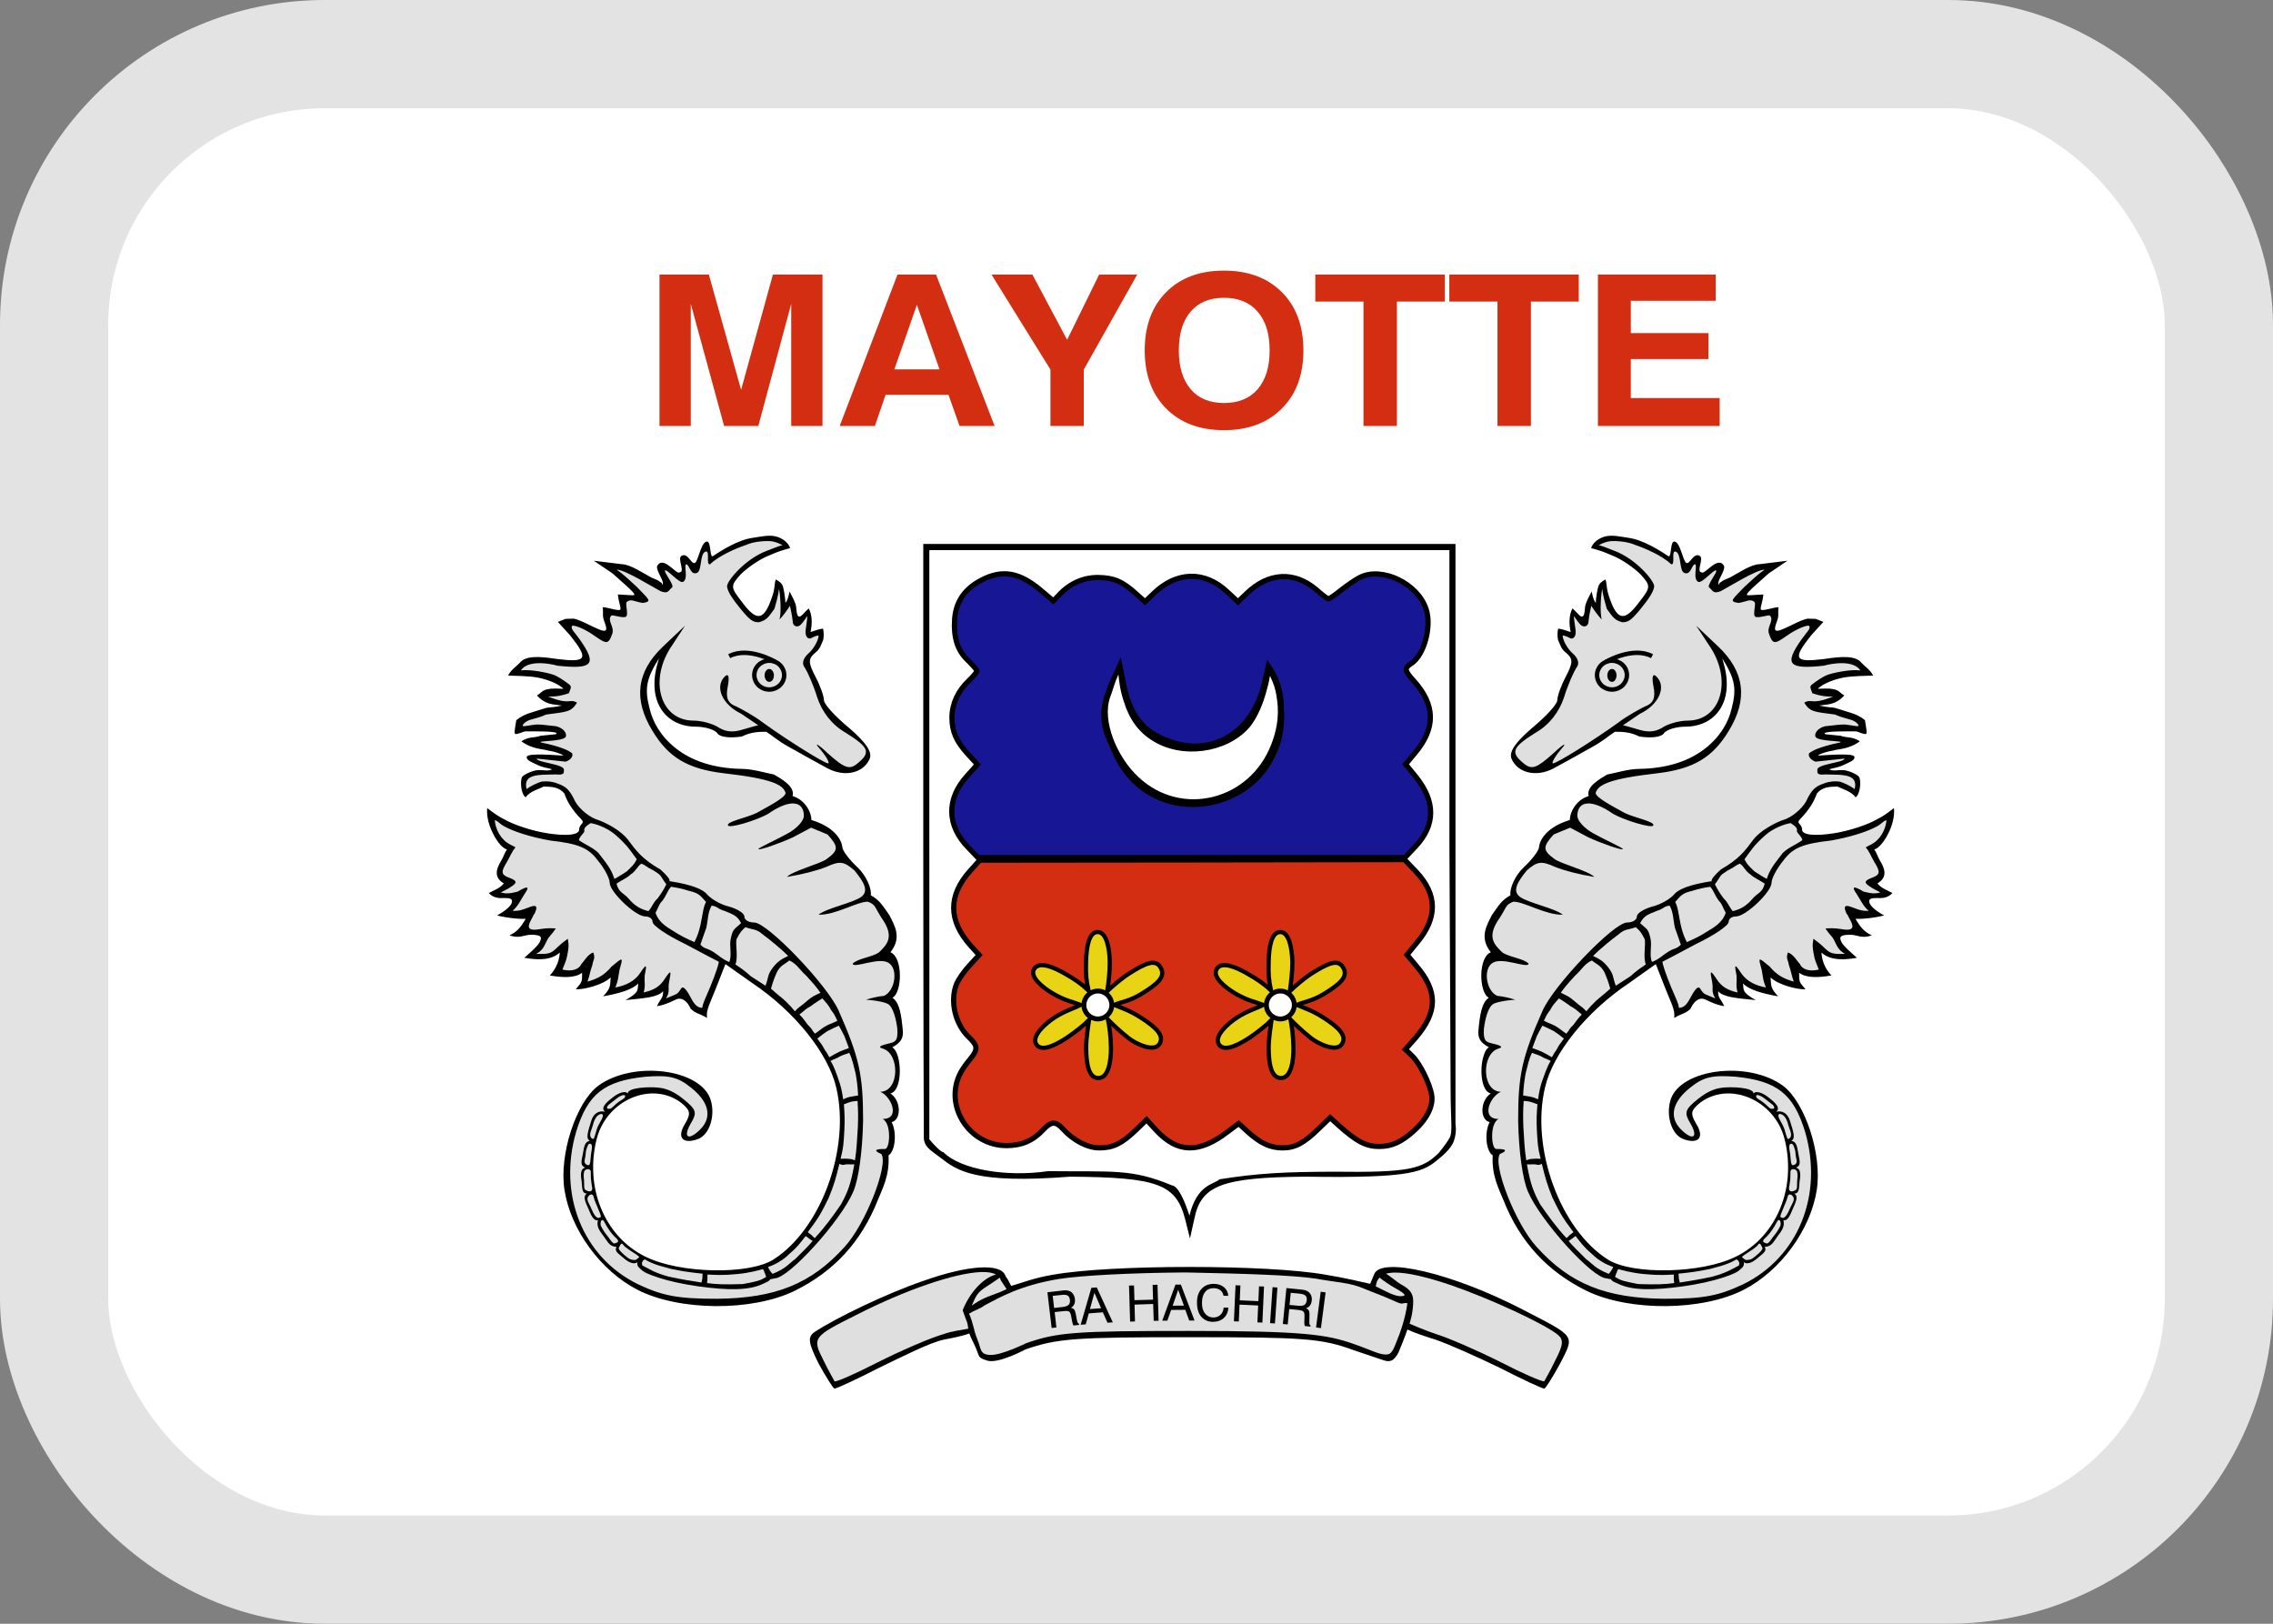 <svg width="21" height="15" viewBox="0 0 21 15" fill="none" xmlns="http://www.w3.org/2000/svg">
<rect x="0" y="0" width="21" height="15" fill="#808080" stroke="none"/>
<rect x="0.5" y="0.5" width="20" height="14" rx="2.5" fill="white"/>
<path d="M6.093 3.935V2.536H6.549L6.847 3.601L7.141 2.536H7.599V3.935H7.31V2.807L7.006 3.935H6.69L6.382 2.807V3.935H6.093ZM8.471 2.816L8.263 3.412H8.68L8.471 2.816ZM8.292 2.536H8.648L9.189 3.935H8.865L8.763 3.647H8.182L8.083 3.935H7.758L8.292 2.536ZM10.013 3.935H9.705V3.414L9.16 2.536H9.538L9.859 3.139L10.155 2.536H10.507L10.013 3.414V3.935ZM10.891 3.237C10.891 3.391 10.928 3.51 11.001 3.596C11.074 3.681 11.177 3.723 11.308 3.723C11.441 3.723 11.545 3.681 11.619 3.596C11.693 3.51 11.73 3.391 11.73 3.237C11.73 3.083 11.693 2.964 11.619 2.879C11.545 2.793 11.441 2.751 11.308 2.751C11.177 2.751 11.074 2.793 11.001 2.878C10.928 2.963 10.891 3.082 10.891 3.237ZM10.576 3.237C10.576 3.011 10.642 2.832 10.774 2.699C10.906 2.566 11.084 2.5 11.308 2.5C11.532 2.5 11.71 2.566 11.843 2.699C11.976 2.832 12.042 3.012 12.042 3.237C12.042 3.462 11.976 3.641 11.843 3.774C11.71 3.907 11.532 3.974 11.308 3.974C11.084 3.974 10.906 3.907 10.774 3.774C10.642 3.641 10.576 3.462 10.576 3.237ZM12.597 3.935V2.786H12.152V2.536H13.348V2.786H12.906V3.935H12.597ZM13.835 3.935V2.786H13.39V2.536H14.586V2.786H14.144V3.935H13.835ZM14.763 3.935V2.536H15.851V2.779H15.067V3.077H15.784V3.317H15.067V3.677H15.888V3.935L14.763 3.935Z" fill="#D42E12"/>
<path d="M7.032 4.958C6.902 4.977 6.803 5.013 6.672 5.092C6.63 5.117 6.59 5.136 6.583 5.133C6.576 5.13 6.567 5.108 6.564 5.082C6.56 5.057 6.552 5.028 6.545 5.02C6.527 4.994 6.509 5.015 6.475 5.102C6.46 5.143 6.442 5.183 6.438 5.188C6.421 5.208 6.399 5.201 6.373 5.168C6.346 5.134 6.306 5.124 6.296 5.149C6.294 5.156 6.295 5.185 6.301 5.215C6.317 5.301 6.291 5.314 6.216 5.256C6.15 5.205 6.126 5.195 6.101 5.208C6.075 5.222 6.076 5.241 6.109 5.317C6.138 5.384 6.139 5.431 6.112 5.393C6.104 5.383 6.07 5.36 6.036 5.343C6.001 5.326 5.947 5.297 5.914 5.279C5.882 5.261 5.838 5.24 5.816 5.232C5.776 5.218 5.557 5.186 5.539 5.193C5.533 5.194 5.564 5.219 5.605 5.249C5.696 5.311 5.87 5.471 5.87 5.491C5.87 5.503 5.86 5.505 5.797 5.499C5.713 5.492 5.715 5.489 5.733 5.576C5.74 5.607 5.741 5.627 5.735 5.632C5.73 5.638 5.701 5.636 5.658 5.627C5.621 5.62 5.587 5.613 5.584 5.613C5.57 5.613 5.576 5.686 5.596 5.747C5.614 5.805 5.614 5.811 5.599 5.821C5.581 5.835 5.56 5.828 5.42 5.764C5.338 5.725 5.317 5.719 5.272 5.721C5.243 5.722 5.209 5.728 5.195 5.735L5.17 5.748L5.229 5.812C5.3 5.89 5.372 5.992 5.383 6.034C5.403 6.103 5.335 6.115 5.106 6.085C4.981 6.069 4.897 6.071 4.856 6.093C4.823 6.11 4.713 6.213 4.713 6.227C4.713 6.231 4.767 6.238 4.832 6.24C4.969 6.246 5.068 6.27 5.149 6.315C5.227 6.357 5.225 6.366 5.141 6.366C5.071 6.366 5.031 6.377 4.994 6.407C4.977 6.42 4.977 6.421 4.994 6.441C5.021 6.47 5.072 6.493 5.136 6.503C5.168 6.509 5.195 6.514 5.197 6.517C5.199 6.519 5.171 6.525 5.134 6.531C5.038 6.546 4.904 6.586 4.839 6.619C4.78 6.648 4.778 6.652 4.766 6.737L4.76 6.772L4.789 6.766C4.835 6.756 5.072 6.75 5.111 6.758C5.17 6.771 5.153 6.784 5.062 6.795C4.948 6.809 4.884 6.822 4.854 6.837L4.83 6.85L4.879 6.874C4.907 6.888 4.97 6.907 5.021 6.917C5.236 6.961 5.262 6.986 5.082 6.977C4.935 6.97 4.876 6.975 4.88 6.998C4.885 7.024 4.976 7.068 5.07 7.092C5.128 7.106 5.106 7.117 5.012 7.121C4.926 7.124 4.862 7.146 4.835 7.182C4.814 7.208 4.827 7.329 4.852 7.345C4.857 7.348 4.868 7.344 4.877 7.337C4.885 7.329 4.923 7.308 4.96 7.29C5.031 7.256 5.032 7.256 5.133 7.272C5.176 7.278 5.214 7.314 5.246 7.38C5.261 7.411 5.294 7.461 5.317 7.49C5.341 7.52 5.369 7.554 5.378 7.565C5.396 7.587 5.396 7.588 5.376 7.626C5.366 7.648 5.355 7.673 5.352 7.681C5.336 7.738 5.055 7.719 4.834 7.645C4.745 7.616 4.615 7.552 4.556 7.509L4.511 7.475V7.511C4.511 7.599 4.58 7.749 4.649 7.811L4.693 7.85L4.648 7.936C4.592 8.044 4.588 8.085 4.632 8.128C4.647 8.145 4.658 8.163 4.654 8.171C4.652 8.178 4.628 8.196 4.601 8.211C4.519 8.258 4.522 8.253 4.556 8.271C4.573 8.28 4.618 8.289 4.654 8.292C4.695 8.296 4.727 8.302 4.733 8.309C4.755 8.337 4.708 8.397 4.625 8.447C4.611 8.455 4.621 8.459 4.681 8.468C4.722 8.474 4.78 8.479 4.812 8.48L4.868 8.482L4.849 8.517C4.826 8.558 4.783 8.603 4.747 8.625L4.722 8.642L4.75 8.645C4.766 8.648 4.798 8.646 4.822 8.643C4.89 8.632 4.974 8.633 4.992 8.646C5.021 8.667 4.997 8.715 4.925 8.784L4.863 8.845L4.903 8.851C4.98 8.862 5.076 8.85 5.127 8.824C5.154 8.811 5.177 8.801 5.179 8.802C5.192 8.816 5.142 8.949 5.11 8.986C5.103 8.994 5.099 9.004 5.103 9.009C5.106 9.013 5.156 9.015 5.212 9.015C5.292 9.015 5.322 9.012 5.346 8.999C5.363 8.991 5.379 8.983 5.381 8.983C5.382 8.983 5.384 9.003 5.384 9.026C5.384 9.058 5.377 9.077 5.36 9.1L5.337 9.13H5.362C5.422 9.129 5.564 9.083 5.614 9.047C5.647 9.024 5.65 9.025 5.65 9.059C5.649 9.097 5.629 9.153 5.608 9.177C5.588 9.199 5.593 9.199 5.683 9.176C5.764 9.156 5.835 9.127 5.872 9.102C5.906 9.077 5.91 9.08 5.902 9.118C5.894 9.164 5.877 9.191 5.842 9.209C5.826 9.217 5.815 9.226 5.818 9.228C5.825 9.236 6.019 9.206 6.063 9.19C6.085 9.183 6.111 9.169 6.12 9.161C6.136 9.147 6.137 9.147 6.137 9.169C6.137 9.182 6.127 9.211 6.114 9.235C6.101 9.259 6.091 9.28 6.091 9.283C6.091 9.29 6.141 9.274 6.2 9.249C6.232 9.234 6.27 9.222 6.284 9.222C6.315 9.222 6.351 9.251 6.38 9.296C6.396 9.32 6.419 9.339 6.465 9.362L6.53 9.394L6.533 9.356C6.538 9.322 6.689 8.924 6.704 8.908C6.711 8.902 6.895 9.028 7.073 9.161C7.181 9.24 7.428 9.486 7.5 9.585C7.7 9.857 7.765 10.044 7.766 10.347C7.766 10.514 7.755 10.603 7.716 10.764C7.632 11.107 7.435 11.434 7.212 11.6C7.065 11.709 6.891 11.745 6.568 11.735C6.177 11.723 5.933 11.642 5.752 11.464C5.618 11.332 5.53 11.16 5.493 10.958C5.487 10.925 5.483 10.844 5.483 10.779C5.483 10.555 5.533 10.399 5.643 10.281C5.739 10.179 5.841 10.123 5.971 10.103C6.095 10.083 6.237 10.125 6.324 10.205C6.385 10.261 6.387 10.287 6.34 10.383C6.297 10.468 6.294 10.49 6.32 10.517C6.345 10.542 6.396 10.541 6.455 10.512C6.541 10.473 6.583 10.376 6.576 10.242C6.568 10.122 6.512 10.044 6.385 9.98C6.262 9.918 6.2 9.906 6.008 9.907C5.849 9.907 5.833 9.909 5.756 9.933C5.601 9.98 5.508 10.042 5.435 10.143C5.27 10.376 5.179 10.777 5.232 11.036C5.273 11.233 5.384 11.447 5.537 11.623C5.796 11.923 6.139 12.06 6.632 12.06C6.998 12.06 7.257 11.99 7.514 11.823C7.801 11.637 7.986 11.397 8.143 11.008C8.185 10.902 8.202 10.835 8.209 10.744C8.212 10.699 8.219 10.662 8.228 10.653C8.264 10.611 8.277 10.49 8.254 10.412L8.24 10.368L8.269 10.343C8.319 10.298 8.314 10.201 8.257 10.136L8.23 10.105L8.261 10.075C8.3 10.035 8.318 9.959 8.31 9.858C8.306 9.788 8.274 9.69 8.257 9.69C8.239 9.69 8.251 9.666 8.277 9.65C8.318 9.625 8.34 9.584 8.34 9.529C8.34 9.418 8.295 9.247 8.261 9.234C8.247 9.228 8.244 9.204 8.257 9.204C8.278 9.204 8.307 9.117 8.311 9.039C8.317 8.941 8.297 8.866 8.257 8.825L8.23 8.798L8.259 8.739C8.284 8.689 8.287 8.674 8.283 8.632C8.273 8.534 8.165 8.354 8.084 8.301C8.055 8.282 8.047 8.271 8.047 8.25C8.047 8.188 7.996 8.097 7.912 8.006C7.823 7.913 7.795 7.87 7.777 7.804C7.764 7.762 7.75 7.74 7.711 7.701C7.666 7.656 7.571 7.599 7.514 7.585C7.502 7.582 7.496 7.573 7.496 7.558C7.495 7.499 7.422 7.401 7.358 7.372C7.326 7.357 7.321 7.352 7.321 7.325C7.321 7.287 7.29 7.25 7.217 7.199C7.147 7.152 7.037 7.124 6.867 7.109C6.509 7.08 6.351 7.02 6.183 6.853C6.081 6.752 6.041 6.684 6.004 6.55C5.974 6.439 5.972 6.335 6 6.254C6.019 6.197 6.081 6.082 6.092 6.082C6.095 6.082 6.09 6.112 6.08 6.148C6.056 6.235 6.053 6.378 6.075 6.448C6.105 6.545 6.165 6.618 6.249 6.661C6.306 6.69 6.333 6.697 6.43 6.706C6.531 6.715 6.599 6.735 6.632 6.766C6.682 6.812 6.793 6.817 6.9 6.78C6.927 6.77 6.979 6.759 7.014 6.756L7.081 6.75L7.166 6.81C7.254 6.87 7.635 7.085 7.702 7.112C7.824 7.16 7.962 7.127 8.02 7.034C8.067 6.959 8.025 6.89 7.825 6.71C7.664 6.565 7.625 6.515 7.604 6.43C7.595 6.395 7.565 6.317 7.537 6.258C7.47 6.114 7.469 6.089 7.532 6.023C7.557 5.996 7.585 5.959 7.592 5.94C7.607 5.906 7.613 5.829 7.603 5.818C7.598 5.813 7.536 5.826 7.504 5.838C7.494 5.842 7.492 5.828 7.495 5.765C7.497 5.715 7.493 5.676 7.486 5.658L7.475 5.631L7.441 5.663C7.408 5.696 7.383 5.704 7.372 5.687C7.369 5.682 7.363 5.655 7.358 5.628C7.349 5.57 7.312 5.48 7.303 5.491C7.299 5.495 7.291 5.514 7.284 5.532C7.279 5.552 7.271 5.567 7.266 5.567C7.262 5.567 7.256 5.545 7.252 5.519C7.242 5.44 7.231 5.407 7.206 5.384C7.186 5.364 7.181 5.363 7.174 5.374C7.17 5.382 7.165 5.398 7.165 5.411C7.165 5.452 7.139 5.533 7.105 5.602C7.039 5.734 6.977 5.722 6.848 5.552C6.775 5.454 6.764 5.424 6.784 5.38C6.833 5.277 7.037 5.138 7.228 5.079C7.264 5.068 7.294 5.056 7.294 5.052C7.294 5.035 7.248 4.993 7.207 4.974C7.161 4.953 7.108 4.948 7.032 4.958Z" fill="#DFDFDF"/>
<path d="M5.135 6.783C5.193 6.751 4.91 6.756 4.85 6.756C4.81 6.769 4.773 6.786 4.76 6.78C4.748 6.775 4.758 6.729 4.77 6.653C4.815 6.616 4.861 6.596 4.91 6.582C4.957 6.566 4.998 6.555 5.052 6.538C5.103 6.532 5.119 6.534 5.192 6.518C5.107 6.504 5.046 6.515 4.961 6.425C4.995 6.405 5.009 6.379 5.05 6.369C5.092 6.36 5.106 6.361 5.14 6.361C5.205 6.361 5.224 6.373 5.18 6.342C5.137 6.31 5.054 6.275 4.961 6.258C4.879 6.244 4.754 6.243 4.694 6.241C4.722 6.186 4.773 6.155 4.804 6.121C4.855 6.059 4.972 6.06 5.147 6.088C5.424 6.122 5.441 6.088 5.266 5.868L5.154 5.745L5.225 5.717L5.302 5.715C5.376 5.732 5.469 5.789 5.526 5.811C5.616 5.851 5.611 5.814 5.583 5.74C5.561 5.678 5.577 5.678 5.568 5.609C5.613 5.609 5.733 5.655 5.733 5.626C5.733 5.592 5.717 5.57 5.708 5.492C5.748 5.492 5.837 5.502 5.856 5.498C5.876 5.494 5.829 5.449 5.781 5.406L5.659 5.297L5.486 5.18L5.743 5.212C5.822 5.212 5.947 5.298 6.013 5.333C6.047 5.35 6.078 5.356 6.098 5.376C6.144 5.393 6.089 5.439 6.122 5.397C6.139 5.367 6.061 5.277 6.071 5.23C6.127 5.123 6.253 5.319 6.28 5.287C6.332 5.282 6.255 5.16 6.296 5.135C6.355 5.1 6.389 5.221 6.421 5.2C6.453 5.178 6.473 5.023 6.524 5.004C6.574 4.984 6.553 5.162 6.587 5.138C6.661 5.087 6.82 4.987 6.951 4.969C7.016 4.96 7.092 4.941 7.157 4.953C7.221 4.965 7.282 5.009 7.3 5.063C7.213 5.088 7.199 5.091 7.109 5.13C7.018 5.164 6.9 5.249 6.843 5.306C6.747 5.413 6.747 5.424 6.854 5.56C6.99 5.746 7.058 5.735 7.131 5.52C7.163 5.436 7.153 5.382 7.168 5.353C7.176 5.359 7.207 5.372 7.226 5.401C7.242 5.426 7.256 5.539 7.256 5.568C7.27 5.56 7.283 5.523 7.295 5.464C7.329 5.529 7.339 5.551 7.35 5.582C7.362 5.613 7.352 5.696 7.386 5.696C7.406 5.696 7.43 5.657 7.472 5.62C7.508 5.689 7.503 5.774 7.488 5.839C7.517 5.829 7.575 5.809 7.604 5.807C7.612 5.841 7.612 5.882 7.605 5.913C7.584 5.957 7.578 5.995 7.533 6.029C7.465 6.086 7.465 6.12 7.533 6.25C7.578 6.334 7.612 6.43 7.612 6.47C7.612 6.504 7.714 6.617 7.844 6.724C8.002 6.86 8.058 6.945 8.036 7.007C7.979 7.143 7.804 7.182 7.646 7.098C7.572 7.058 7.408 6.968 7.278 6.894C7.191 6.846 7.133 6.794 7.08 6.76C6.994 6.759 6.928 6.767 6.854 6.804C6.741 6.821 6.651 6.809 6.628 6.775C6.606 6.741 6.515 6.713 6.43 6.713C6.204 6.713 6.056 6.564 6.047 6.345C6.044 6.249 6.057 6.189 6.088 6.082C5.964 6.279 5.956 6.37 6.001 6.544C6.055 6.787 6.306 7.098 6.86 7.103C6.965 7.106 7.052 7.136 7.151 7.155C7.214 7.193 7.349 7.265 7.322 7.354C7.424 7.382 7.495 7.488 7.496 7.575C7.748 7.651 7.782 7.798 7.782 7.827C7.782 7.855 7.844 7.94 7.923 8.013C8.002 8.087 8.054 8.206 8.045 8.271C8.132 8.316 8.164 8.382 8.217 8.454C8.262 8.546 8.337 8.66 8.226 8.797C8.343 8.84 8.337 9.169 8.245 9.217C8.313 9.264 8.328 9.378 8.342 9.534C8.343 9.586 8.326 9.633 8.243 9.675C8.265 9.686 8.282 9.717 8.295 9.757C8.307 9.797 8.313 9.846 8.313 9.895C8.313 9.944 8.306 9.993 8.292 10.03C8.278 10.068 8.256 10.095 8.226 10.101C8.329 10.168 8.327 10.348 8.237 10.366C8.288 10.458 8.272 10.637 8.208 10.673C8.222 10.857 8.149 10.988 8.11 11.086C8.033 11.281 7.931 11.446 7.803 11.585C7.675 11.724 7.521 11.836 7.341 11.925C6.945 12.117 6.272 12.112 5.888 11.914C5.549 11.739 5.272 11.36 5.215 10.992C5.164 10.665 5.323 10.184 5.526 10.031C5.848 9.794 6.476 9.873 6.566 10.161C6.611 10.308 6.555 10.484 6.447 10.523C6.306 10.574 6.25 10.506 6.329 10.382C6.385 10.286 6.38 10.257 6.289 10.184C6.018 9.986 5.611 10.161 5.515 10.512C5.396 10.964 5.583 11.422 5.961 11.608C6.278 11.767 6.917 11.778 7.143 11.637C7.584 11.36 7.861 10.608 7.725 10.043C7.651 9.732 7.346 9.347 6.951 9.082L6.702 8.906L6.611 9.138C6.563 9.26 6.521 9.327 6.532 9.404C6.459 9.359 6.432 9.367 6.382 9.32C6.359 9.269 6.317 9.212 6.255 9.229C6.241 9.233 6.155 9.283 6.07 9.295C6.099 9.226 6.129 9.224 6.126 9.156C6.08 9.214 5.949 9.221 5.779 9.239C5.912 9.163 5.887 9.148 5.897 9.084C5.846 9.142 5.719 9.178 5.572 9.204C5.648 9.125 5.635 9.101 5.642 9.029C5.568 9.102 5.386 9.143 5.319 9.139C5.378 9.07 5.379 9.071 5.378 8.986C5.312 9.038 5.19 9.031 5.08 9.011C5.148 8.939 5.168 8.86 5.172 8.799C5.083 8.882 4.938 8.864 4.844 8.848C4.918 8.782 4.963 8.745 4.986 8.704C5.013 8.652 4.995 8.635 4.904 8.635C4.842 8.635 4.799 8.675 4.707 8.64C4.84 8.587 4.876 8.417 4.906 8.414C5.025 8.4 4.741 8.63 4.996 8.582C5.059 8.573 5.088 8.574 5.135 8.577C5.102 8.625 5.097 8.627 5.068 8.663C5.036 8.71 5.03 8.772 4.954 8.812C5.018 8.812 5.071 8.818 5.113 8.784C5.156 8.75 5.156 8.737 5.246 8.672C5.258 8.74 5.252 8.753 5.246 8.798C5.234 8.876 5.219 8.896 5.196 8.957C5.293 8.98 5.353 8.949 5.37 8.907C5.396 8.881 5.432 8.813 5.482 8.799C5.502 8.86 5.48 8.863 5.473 8.914C5.452 8.972 5.447 9.014 5.428 9.068C5.527 9.04 5.588 9.004 5.65 8.929C5.758 8.839 5.758 8.839 5.724 8.957C5.71 9.036 5.713 9.054 5.685 9.122C5.78 9.106 5.868 9.062 5.916 8.986C5.973 8.901 5.978 8.906 5.956 9.014C5.952 9.086 5.965 9.098 5.947 9.168C6.034 9.149 6.097 9.116 6.142 9.042C6.199 8.957 6.204 8.963 6.182 9.07C6.168 9.138 6.194 9.152 6.154 9.223C6.251 9.181 6.255 9.192 6.289 9.138C6.312 9.093 6.349 9.153 6.394 9.238C6.431 9.303 6.461 9.308 6.488 9.311C6.495 9.262 6.515 9.229 6.56 9.121C6.611 8.997 6.645 8.895 6.64 8.884C6.628 8.878 6.487 8.805 6.329 8.72C6.165 8.641 6.029 8.55 6.029 8.516C6.029 8.488 6.001 8.466 5.961 8.466C5.871 8.466 5.633 8.239 5.633 8.155C5.633 8.115 5.583 8.019 5.52 7.945C5.436 7.832 5.339 7.793 5.085 7.765C4.905 7.733 4.754 7.685 4.661 7.635C4.614 7.61 4.608 7.589 4.572 7.576C4.571 7.605 4.59 7.697 4.655 7.759C4.692 7.798 4.73 7.807 4.763 7.828C4.732 7.86 4.709 7.92 4.684 7.962C4.627 8.053 4.627 8.081 4.706 8.109C4.78 8.138 4.78 8.155 4.718 8.194C4.692 8.214 4.654 8.228 4.627 8.245C4.669 8.255 4.702 8.258 4.782 8.237C4.884 8.176 4.892 8.194 4.848 8.256C4.812 8.311 4.787 8.371 4.735 8.414C4.795 8.417 4.822 8.406 4.876 8.386C4.932 8.364 4.98 8.349 4.941 8.436C4.905 8.498 4.925 8.403 4.89 8.484C4.83 8.496 4.693 8.482 4.592 8.457C4.682 8.408 4.715 8.369 4.727 8.344C4.744 8.293 4.695 8.296 4.65 8.296C4.63 8.296 4.565 8.304 4.516 8.25C4.556 8.227 4.618 8.208 4.655 8.161C4.539 8.094 4.607 7.993 4.634 7.945C4.656 7.906 4.658 7.886 4.684 7.846C4.648 7.843 4.596 7.776 4.571 7.731C4.517 7.635 4.494 7.543 4.501 7.465C4.578 7.524 4.608 7.543 4.655 7.567C4.736 7.615 4.91 7.676 5.064 7.699C5.217 7.722 5.351 7.719 5.351 7.663C5.351 7.606 5.412 7.611 5.368 7.566C5.285 7.481 5.24 7.405 5.214 7.33C5.165 7.272 5.104 7.267 5.023 7.266C4.98 7.289 4.896 7.309 4.857 7.365C4.821 7.348 4.802 7.236 4.821 7.182C4.829 7.159 4.922 7.115 4.975 7.114C5.028 7.112 5.056 7.127 5.102 7.107C5.048 7.091 5.018 7.092 4.961 7.064C4.91 7.039 4.861 7.024 4.867 6.991C4.876 6.952 5.156 6.979 5.196 6.98C5.228 6.981 5.134 6.943 5.065 6.934C5.02 6.918 4.919 6.924 4.817 6.848C4.892 6.8 4.932 6.82 4.994 6.797M5.227 6.806C5.204 6.854 4.931 6.841 5.007 6.861C5.007 6.861 5.218 6.9 5.287 6.96C5.3 7.013 5.226 7.036 5.226 7.036L4.959 7.008C4.956 7.044 5.219 7.058 5.21 7.113C5.207 7.131 5.224 7.164 5.137 7.154C5.057 7.158 4.96 7.15 4.901 7.18C4.858 7.202 4.853 7.249 4.866 7.29C4.905 7.258 4.967 7.232 5.001 7.221C5.073 7.212 5.125 7.226 5.174 7.247C5.223 7.268 5.257 7.291 5.3 7.375C5.328 7.448 5.419 7.533 5.503 7.567C5.594 7.595 5.738 7.672 5.803 7.759C5.875 7.855 5.928 7.933 6.101 8.032C6.27 8.185 6.124 8.131 6.197 8.142C6.391 8.172 6.498 8.217 6.532 8.262C6.572 8.307 6.662 8.358 6.736 8.375C6.815 8.398 6.877 8.437 6.877 8.466C6.877 8.499 6.917 8.522 6.967 8.522C7.092 8.522 7.646 9.104 7.748 9.336C7.94 9.771 7.974 9.93 7.974 10.354C7.968 10.636 7.934 10.891 7.883 11.009C7.77 11.275 7.288 11.809 7.158 11.809C7.135 11.815 7.144 11.813 7.117 11.817C7.105 11.836 7.097 11.838 7.053 11.858C6.989 11.89 6.907 11.906 6.806 11.909C6.706 11.912 6.588 11.902 6.451 11.883C6.315 11.864 6.181 11.835 6.081 11.802C5.982 11.769 5.945 11.751 5.916 11.721C5.907 11.712 5.884 11.7 5.888 11.66C5.868 11.679 5.82 11.674 5.763 11.623C5.717 11.581 5.672 11.562 5.696 11.519C5.634 11.513 5.624 11.487 5.576 11.419C5.544 11.375 5.508 11.335 5.524 11.272C5.481 11.281 5.46 11.222 5.436 11.166C5.415 11.117 5.377 11.05 5.424 11.026C5.37 11.027 5.381 10.961 5.374 10.916C5.367 10.87 5.354 10.799 5.408 10.786C5.353 10.768 5.376 10.711 5.385 10.659C5.397 10.587 5.403 10.548 5.45 10.538C5.408 10.52 5.433 10.451 5.461 10.359C5.482 10.284 5.533 10.257 5.59 10.27C5.535 10.228 5.636 10.159 5.657 10.141C5.717 10.091 5.786 10.072 5.799 10.105C5.793 10.044 6.006 10.038 6.088 10.048C6.169 10.057 6.241 10.094 6.317 10.156C6.436 10.252 6.442 10.28 6.38 10.382C6.306 10.512 6.363 10.54 6.47 10.433C6.583 10.32 6.549 10.178 6.385 10.048C6.261 9.947 6.176 9.93 5.961 9.947C5.583 9.986 5.43 10.105 5.323 10.455C5.153 11.037 5.385 11.614 5.893 11.863C6.12 11.97 6.255 11.998 6.623 11.998C7.16 11.993 7.493 11.863 7.804 11.518C7.996 11.309 8.211 10.762 8.143 10.661C8.033 10.614 8.143 10.614 8.177 10.614C8.222 10.614 8.239 10.379 8.155 10.337C8.323 10.337 8.234 10.127 8.133 10.086C8.224 10.084 8.268 9.995 8.271 9.902C8.274 9.808 8.234 9.709 8.156 9.687C8.098 9.67 8.152 9.654 8.207 9.641C8.273 9.626 8.298 9.617 8.29 9.5C8.28 9.423 8.253 9.295 8.197 9.271C8.14 9.247 8.051 9.239 8.001 9.235C8.062 9.216 8.119 9.204 8.166 9.2C8.268 9.158 8.302 8.952 8.21 8.895C8.119 8.837 7.889 8.95 7.877 8.903C7.921 8.854 8.061 8.842 8.122 8.797C8.198 8.723 8.268 8.652 8.143 8.477C8.081 8.381 8.091 8.357 8.019 8.33C7.924 8.326 7.719 8.455 7.562 8.45C7.634 8.39 7.878 8.342 7.956 8.286C8.034 8.229 7.975 8.142 7.895 8.042C7.798 7.957 7.759 7.951 7.635 8.008C7.55 8.042 7.416 8.077 7.27 8.101C7.327 8.043 7.584 7.979 7.64 7.934C7.748 7.855 7.748 7.822 7.646 7.709L7.494 7.646L7.324 7.736C7.199 7.793 7.007 7.86 7.007 7.843C7.007 7.832 7.182 7.753 7.273 7.702C7.369 7.651 7.427 7.578 7.427 7.538C7.427 7.397 7.297 7.378 7.097 7.518C6.995 7.577 6.741 7.654 6.726 7.626C6.707 7.59 6.896 7.556 6.99 7.51C7.083 7.457 7.258 7.37 7.258 7.325C7.235 7.248 7.131 7.194 6.685 7.143C6.351 7.103 6.176 6.996 6.029 6.753C5.848 6.459 5.882 6.204 6.125 5.973L6.329 5.78L6.21 5.961C5.99 6.278 6.097 6.657 6.408 6.657C6.481 6.657 6.589 6.685 6.645 6.724C6.724 6.77 6.793 6.76 6.86 6.74L6.968 6.709L7.005 6.7L6.849 6.594C6.674 6.51 6.6 6.346 6.696 6.25C6.73 6.216 6.741 6.25 6.724 6.34C6.702 6.447 6.724 6.498 6.804 6.527C6.86 6.555 6.973 6.617 7.047 6.674C7.29 6.849 7.618 7.052 7.651 7.052C7.668 7.052 7.64 6.996 7.578 6.922C7.516 6.854 7.55 6.866 7.651 6.962C7.804 7.098 7.849 7.114 7.923 7.052C8.047 6.951 8.03 6.905 7.815 6.77C7.685 6.696 7.595 6.577 7.55 6.442C7.516 6.329 7.459 6.204 7.437 6.17C7.403 6.131 7.42 6.08 7.471 6.035C7.519 5.995 7.567 5.903 7.562 5.87C7.539 5.874 7.522 5.88 7.499 5.893C7.471 5.91 7.442 5.888 7.442 5.837C7.442 5.811 7.462 5.715 7.457 5.691C7.443 5.716 7.403 5.772 7.386 5.78C7.358 5.797 7.324 5.78 7.324 5.741C7.315 5.659 7.305 5.635 7.298 5.596C7.286 5.617 7.227 5.702 7.201 5.722C7.223 5.66 7.206 5.46 7.196 5.441C7.194 5.495 7.164 5.59 7.155 5.624C7.095 5.709 7.08 5.728 7.013 5.748C6.956 5.75 6.928 5.727 6.849 5.633C6.77 5.537 6.721 5.465 6.717 5.416C6.717 5.365 6.884 5.164 7.083 5.089C7.167 5.058 7.178 5.049 7.23 5.036C7.216 5.032 7.195 5.013 7.134 5.001C7.102 4.995 6.972 4.996 6.888 5.036C6.813 5.06 6.639 5.134 6.56 5.213C6.517 5.22 6.566 5.076 6.516 5.097C6.465 5.118 6.485 5.268 6.443 5.29C6.38 5.324 6.369 5.213 6.341 5.213C6.313 5.216 6.364 5.345 6.311 5.375C6.277 5.395 6.158 5.249 6.144 5.271C6.133 5.289 6.236 5.41 6.208 5.428C6.174 5.454 6.177 5.49 6.102 5.461C6.04 5.429 5.768 5.258 5.697 5.263C5.762 5.306 5.813 5.358 5.884 5.422C5.997 5.541 6.029 5.556 5.938 5.57C5.854 5.556 5.834 5.53 5.792 5.559C5.771 5.573 5.811 5.68 5.783 5.697C5.755 5.714 5.659 5.676 5.648 5.687C5.605 5.732 5.681 5.791 5.656 5.856C5.622 5.953 5.605 5.953 5.492 5.873C5.402 5.808 5.286 5.762 5.282 5.787C5.278 5.819 5.305 5.834 5.356 5.907C5.52 6.139 5.475 6.184 5.153 6.15C5.153 6.15 4.89 6.074 4.812 6.194C4.889 6.179 5.075 6.216 5.125 6.238C5.152 6.249 5.21 6.284 5.26 6.324C5.285 6.344 5.271 6.36 5.256 6.404C5.197 6.425 5.133 6.438 5.063 6.434C5.273 6.519 5.254 6.449 5.331 6.491C5.276 6.581 5.232 6.575 5.046 6.601C4.999 6.623 4.955 6.633 4.904 6.648C4.851 6.662 4.819 6.702 4.832 6.707C4.845 6.712 4.896 6.699 4.954 6.693C5.021 6.694 4.986 6.693 5.138 6.709C5.209 6.726 5.24 6.778 5.227 6.806Z" fill="black"/>
<path d="M7.15 6.239C7.15 6.273 7.131 6.299 7.107 6.299C7.084 6.299 7.064 6.273 7.064 6.239C7.064 6.206 7.084 6.18 7.107 6.18C7.13 6.18 7.149 6.205 7.15 6.237" fill="black"/>
<path d="M7.236 6.284C7.209 6.353 7.129 6.387 7.058 6.361C6.987 6.335 6.951 6.258 6.978 6.189C7.005 6.121 7.085 6.086 7.156 6.112C7.227 6.138 7.263 6.215 7.236 6.284" stroke="black" stroke-width="0.041"/>
<path d="M6.737 6.062C6.916 5.968 7.162 6.114 7.162 6.114" stroke="black" stroke-width="0.041"/>
<path d="M5.399 7.681C5.393 7.651 5.407 7.636 5.456 7.604C5.517 7.612 5.622 7.655 5.688 7.714C5.802 7.815 5.819 7.852 5.883 7.938C5.857 7.99 5.84 8.001 5.791 8.05C5.74 8.082 5.711 8.102 5.676 8.119C5.649 8.034 5.616 7.992 5.541 7.895C5.505 7.841 5.401 7.801 5.348 7.761C5.36 7.719 5.381 7.715 5.399 7.681Z" fill="#DFDFDF"/>
<path d="M5.824 8.08C5.877 8.047 5.89 7.999 5.926 7.978C5.974 7.998 5.962 8.004 6.039 8.042C6.122 8.094 6.092 8.083 6.156 8.169C6.13 8.22 6.116 8.245 6.076 8.299C6.032 8.339 6.032 8.368 5.991 8.417C5.915 8.398 5.866 8.369 5.807 8.301C5.765 8.25 5.716 8.248 5.696 8.163C5.749 8.127 5.793 8.111 5.824 8.08Z" fill="#DFDFDF"/>
<path d="M6.12 8.321C6.159 8.268 6.166 8.23 6.199 8.192C6.256 8.2 6.302 8.209 6.37 8.231C6.463 8.251 6.475 8.281 6.523 8.332C6.496 8.383 6.492 8.45 6.472 8.543C6.457 8.609 6.444 8.645 6.416 8.703C6.34 8.671 6.284 8.642 6.219 8.6C6.151 8.559 6.086 8.518 6.056 8.433C6.09 8.371 6.088 8.352 6.12 8.321Z" fill="#DFDFDF"/>
<path d="M6.525 8.573C6.542 8.5 6.539 8.424 6.575 8.366C6.633 8.374 6.623 8.393 6.691 8.414C6.761 8.444 6.809 8.452 6.847 8.528C6.785 8.586 6.771 8.578 6.751 8.672C6.736 8.737 6.765 8.829 6.737 8.887C6.661 8.854 6.654 8.835 6.589 8.793C6.521 8.752 6.514 8.77 6.471 8.727C6.495 8.652 6.51 8.617 6.525 8.573Z" fill="#DFDFDF"/>
<path d="M6.804 8.678C6.837 8.612 6.851 8.597 6.887 8.565C6.954 8.592 6.984 8.576 7.048 8.633C7.108 8.676 7.234 8.781 7.282 8.831C7.236 8.854 7.194 8.869 7.14 8.939C7.087 9.009 7.103 9.028 7.072 9.106C7.015 9.07 6.988 9.051 6.936 9.018C6.881 8.968 6.858 8.953 6.795 8.91C6.82 8.839 6.795 8.735 6.804 8.678Z" fill="#DFDFDF"/>
<path d="M7.177 8.982C7.21 8.916 7.256 8.905 7.292 8.873C7.359 8.9 7.386 8.958 7.45 9.015C7.53 9.103 7.542 9.118 7.58 9.171C7.522 9.2 7.505 9.203 7.452 9.25C7.397 9.299 7.381 9.3 7.344 9.342C7.304 9.296 7.31 9.3 7.257 9.248C7.202 9.198 7.195 9.199 7.123 9.133C7.144 9.059 7.155 9.033 7.177 8.982Z" fill="#DFDFDF"/>
<path d="M7.489 9.296C7.528 9.266 7.564 9.244 7.597 9.223C7.629 9.259 7.658 9.288 7.677 9.329C7.708 9.369 7.711 9.376 7.736 9.43C7.677 9.459 7.683 9.452 7.64 9.473C7.598 9.494 7.579 9.516 7.529 9.549C7.489 9.503 7.517 9.52 7.464 9.468C7.439 9.437 7.426 9.412 7.386 9.372C7.443 9.324 7.45 9.317 7.489 9.296Z" fill="#DFDFDF"/>
<path d="M7.643 9.526C7.69 9.503 7.71 9.492 7.75 9.475C7.776 9.524 7.783 9.532 7.802 9.573C7.814 9.608 7.823 9.625 7.843 9.682C7.799 9.698 7.786 9.702 7.757 9.715C7.727 9.729 7.696 9.747 7.662 9.767C7.63 9.706 7.631 9.72 7.612 9.684C7.595 9.65 7.583 9.64 7.551 9.594C7.598 9.558 7.613 9.545 7.643 9.526Z" fill="#DFDFDF"/>
<path d="M7.76 9.759C7.807 9.737 7.807 9.742 7.846 9.726C7.873 9.775 7.891 9.863 7.905 9.917C7.916 9.978 7.925 10.046 7.928 10.12C7.886 10.128 7.903 10.123 7.867 10.13C7.831 10.137 7.829 10.139 7.79 10.155C7.778 10.074 7.768 10.03 7.747 9.974C7.734 9.935 7.705 9.847 7.673 9.801C7.713 9.779 7.73 9.779 7.76 9.759Z" fill="#DFDFDF"/>
<path d="M7.862 10.178C7.877 10.175 7.892 10.172 7.923 10.17C7.929 10.276 7.929 10.302 7.926 10.407C7.918 10.517 7.917 10.607 7.899 10.719C7.879 10.713 7.875 10.707 7.838 10.705C7.802 10.703 7.804 10.703 7.766 10.705C7.793 10.6 7.794 10.564 7.801 10.439C7.805 10.342 7.804 10.31 7.797 10.201C7.825 10.191 7.838 10.185 7.862 10.178Z" fill="#DFDFDF"/>
<path d="M7.811 10.757C7.826 10.754 7.862 10.758 7.893 10.756C7.86 10.942 7.832 11.011 7.77 11.126C7.696 11.234 7.623 11.335 7.527 11.438C7.516 11.43 7.507 11.419 7.496 11.408C7.485 11.398 7.476 11.395 7.463 11.383C7.572 11.239 7.592 11.196 7.657 11.064C7.71 10.932 7.719 10.896 7.755 10.752C7.784 10.763 7.787 10.764 7.811 10.757Z" fill="#DFDFDF"/>
<path d="M7.47 11.438C7.488 11.45 7.479 11.446 7.508 11.464C7.463 11.517 7.431 11.547 7.348 11.63C7.285 11.676 7.266 11.716 7.137 11.768C7.122 11.751 7.121 11.749 7.114 11.738C7.107 11.727 7.104 11.724 7.096 11.704C7.161 11.684 7.238 11.638 7.287 11.589C7.369 11.519 7.389 11.487 7.443 11.419C7.456 11.427 7.461 11.43 7.47 11.438Z" fill="#DFDFDF"/>
<path d="M7.063 11.756C7.074 11.773 7.07 11.777 7.079 11.796C7.021 11.831 7.008 11.834 6.865 11.862C6.689 11.868 6.615 11.864 6.532 11.853C6.535 11.831 6.535 11.829 6.536 11.808C6.537 11.788 6.535 11.794 6.536 11.774C6.701 11.784 6.751 11.773 6.816 11.769C6.933 11.758 7.021 11.731 7.049 11.724C7.062 11.746 7.06 11.74 7.063 11.756Z" fill="#DFDFDF"/>
<path d="M6.489 11.812C6.485 11.829 6.486 11.823 6.481 11.848C6.344 11.825 6.341 11.828 6.176 11.793C6.052 11.758 6.011 11.731 5.934 11.69C5.929 11.663 5.93 11.666 5.936 11.655C5.944 11.64 5.938 11.645 5.957 11.634C6.048 11.689 6.146 11.705 6.199 11.722C6.324 11.748 6.386 11.755 6.491 11.766C6.49 11.79 6.49 11.796 6.489 11.812Z" fill="#DFDFDF"/>
<path d="M5.899 11.62C5.878 11.635 5.877 11.643 5.851 11.639C5.808 11.633 5.803 11.621 5.762 11.588C5.742 11.571 5.711 11.54 5.717 11.528C5.725 11.514 5.739 11.469 5.757 11.498C5.773 11.524 5.84 11.563 5.88 11.59C5.912 11.612 5.907 11.614 5.899 11.62Z" fill="#DFDFDF"/>
<path d="M5.695 11.481C5.671 11.488 5.677 11.493 5.657 11.476C5.641 11.462 5.63 11.438 5.601 11.404C5.584 11.384 5.55 11.328 5.549 11.315C5.544 11.278 5.565 11.254 5.581 11.284C5.609 11.338 5.645 11.395 5.696 11.441C5.724 11.467 5.705 11.478 5.695 11.481Z" fill="#DFDFDF"/>
<path d="M5.548 11.245C5.524 11.252 5.526 11.257 5.507 11.24C5.49 11.226 5.474 11.19 5.456 11.148C5.445 11.124 5.42 11.088 5.429 11.064C5.439 11.037 5.474 11.019 5.483 11.052C5.499 11.111 5.505 11.111 5.532 11.181C5.543 11.207 5.558 11.242 5.548 11.245Z" fill="#DFDFDF"/>
<path d="M5.469 10.993C5.459 11.011 5.442 11.009 5.414 10.996C5.391 10.986 5.399 10.95 5.396 10.905C5.394 10.881 5.389 10.858 5.396 10.826C5.402 10.798 5.454 10.788 5.458 10.822C5.46 10.847 5.457 10.861 5.461 10.903C5.469 10.971 5.476 10.979 5.469 10.993Z" fill="#DFDFDF"/>
<path d="M5.448 10.755C5.443 10.77 5.42 10.765 5.407 10.749C5.391 10.73 5.41 10.696 5.411 10.658C5.412 10.633 5.419 10.609 5.432 10.579C5.44 10.56 5.469 10.558 5.469 10.592C5.47 10.608 5.465 10.63 5.46 10.666C5.455 10.705 5.457 10.73 5.448 10.755Z" fill="#DFDFDF"/>
<path d="M5.488 10.515C5.483 10.53 5.458 10.516 5.454 10.495C5.447 10.464 5.468 10.431 5.478 10.393C5.485 10.362 5.499 10.325 5.524 10.304C5.543 10.289 5.576 10.281 5.569 10.314C5.564 10.34 5.527 10.389 5.514 10.431C5.503 10.469 5.497 10.49 5.488 10.515Z" fill="#DFDFDF"/>
<path d="M5.639 10.242C5.622 10.243 5.604 10.247 5.609 10.227C5.614 10.209 5.631 10.2 5.665 10.173C5.682 10.16 5.712 10.135 5.729 10.127C5.748 10.117 5.786 10.105 5.773 10.136C5.768 10.149 5.75 10.155 5.72 10.176C5.687 10.198 5.65 10.242 5.639 10.242Z" fill="#DFDFDF"/>
<path d="M14.968 4.958C15.098 4.977 15.197 5.013 15.328 5.092C15.37 5.117 15.41 5.136 15.417 5.133C15.425 5.13 15.433 5.108 15.436 5.082C15.44 5.057 15.448 5.028 15.455 5.02C15.473 4.994 15.491 5.015 15.525 5.102C15.54 5.143 15.558 5.183 15.562 5.188C15.579 5.208 15.601 5.201 15.627 5.168C15.654 5.134 15.694 5.124 15.704 5.149C15.706 5.156 15.704 5.185 15.699 5.215C15.682 5.301 15.709 5.314 15.784 5.256C15.85 5.205 15.874 5.195 15.899 5.208C15.925 5.222 15.924 5.241 15.891 5.317C15.863 5.384 15.861 5.431 15.888 5.393C15.896 5.383 15.93 5.36 15.964 5.343C15.999 5.326 16.053 5.297 16.086 5.279C16.118 5.261 16.162 5.24 16.184 5.232C16.224 5.218 16.443 5.186 16.461 5.193C16.467 5.194 16.436 5.219 16.395 5.249C16.304 5.311 16.13 5.471 16.13 5.491C16.13 5.503 16.14 5.505 16.203 5.499C16.287 5.492 16.285 5.489 16.267 5.576C16.26 5.607 16.259 5.627 16.265 5.632C16.27 5.638 16.299 5.636 16.342 5.627C16.38 5.62 16.413 5.613 16.416 5.613C16.43 5.613 16.424 5.686 16.404 5.747C16.386 5.805 16.386 5.811 16.401 5.821C16.419 5.835 16.44 5.828 16.58 5.764C16.662 5.725 16.683 5.719 16.728 5.721C16.757 5.722 16.791 5.728 16.805 5.735L16.83 5.748L16.771 5.812C16.7 5.89 16.628 5.992 16.617 6.034C16.597 6.103 16.665 6.115 16.894 6.085C17.019 6.069 17.103 6.071 17.144 6.093C17.177 6.11 17.287 6.213 17.287 6.227C17.287 6.231 17.233 6.238 17.168 6.24C17.032 6.246 16.932 6.27 16.851 6.315C16.773 6.357 16.775 6.366 16.859 6.366C16.929 6.366 16.969 6.377 17.006 6.407C17.023 6.42 17.023 6.421 17.006 6.441C16.979 6.47 16.928 6.493 16.864 6.503C16.832 6.509 16.805 6.514 16.803 6.517C16.801 6.519 16.829 6.525 16.866 6.531C16.962 6.546 17.096 6.586 17.161 6.619C17.22 6.648 17.223 6.652 17.234 6.737L17.24 6.772L17.21 6.766C17.165 6.756 16.928 6.75 16.889 6.758C16.83 6.771 16.847 6.784 16.938 6.795C17.052 6.809 17.116 6.822 17.146 6.837L17.17 6.85L17.12 6.874C17.093 6.888 17.03 6.907 16.979 6.917C16.764 6.961 16.738 6.986 16.918 6.977C17.065 6.97 17.124 6.975 17.12 6.998C17.115 7.024 17.024 7.068 16.93 7.092C16.872 7.106 16.894 7.117 16.988 7.121C17.074 7.124 17.138 7.146 17.165 7.182C17.186 7.208 17.173 7.329 17.148 7.345C17.143 7.348 17.132 7.344 17.123 7.337C17.115 7.329 17.077 7.308 17.04 7.29C16.969 7.256 16.968 7.256 16.867 7.272C16.824 7.278 16.786 7.314 16.754 7.38C16.738 7.411 16.706 7.461 16.683 7.49C16.659 7.52 16.631 7.554 16.622 7.565C16.605 7.587 16.605 7.588 16.624 7.626C16.634 7.648 16.645 7.673 16.648 7.681C16.664 7.738 16.945 7.719 17.166 7.645C17.255 7.616 17.385 7.552 17.444 7.509L17.489 7.475V7.511C17.489 7.599 17.42 7.749 17.351 7.811L17.307 7.85L17.352 7.936C17.408 8.044 17.412 8.085 17.369 8.128C17.353 8.145 17.342 8.163 17.346 8.171C17.348 8.178 17.372 8.196 17.399 8.211C17.481 8.258 17.478 8.253 17.444 8.271C17.427 8.28 17.382 8.289 17.346 8.292C17.305 8.296 17.273 8.302 17.267 8.309C17.244 8.337 17.292 8.397 17.375 8.447C17.389 8.455 17.379 8.459 17.319 8.468C17.279 8.474 17.22 8.479 17.189 8.48L17.132 8.482L17.151 8.517C17.174 8.558 17.217 8.603 17.253 8.625L17.279 8.642L17.25 8.645C17.234 8.648 17.202 8.646 17.178 8.643C17.11 8.632 17.026 8.633 17.008 8.646C16.979 8.667 17.003 8.715 17.075 8.784L17.137 8.845L17.097 8.851C17.02 8.862 16.924 8.85 16.873 8.824C16.846 8.811 16.823 8.801 16.821 8.802C16.808 8.816 16.858 8.949 16.89 8.986C16.897 8.994 16.901 9.004 16.897 9.009C16.894 9.013 16.844 9.015 16.788 9.015C16.708 9.015 16.678 9.012 16.654 8.999C16.637 8.991 16.621 8.983 16.619 8.983C16.618 8.983 16.616 9.003 16.616 9.026C16.616 9.058 16.623 9.077 16.64 9.1L16.663 9.13H16.637C16.578 9.129 16.436 9.083 16.386 9.047C16.353 9.024 16.35 9.025 16.35 9.059C16.351 9.097 16.371 9.153 16.392 9.177C16.412 9.199 16.407 9.199 16.317 9.176C16.236 9.156 16.165 9.127 16.128 9.102C16.094 9.077 16.09 9.08 16.098 9.118C16.106 9.164 16.123 9.191 16.158 9.209C16.174 9.217 16.185 9.226 16.182 9.228C16.175 9.236 15.981 9.206 15.937 9.19C15.915 9.183 15.889 9.169 15.88 9.161C15.864 9.147 15.863 9.147 15.863 9.169C15.863 9.182 15.873 9.211 15.886 9.235C15.899 9.259 15.909 9.28 15.909 9.283C15.909 9.29 15.859 9.274 15.8 9.249C15.768 9.234 15.73 9.222 15.716 9.222C15.685 9.222 15.649 9.251 15.62 9.296C15.604 9.32 15.581 9.339 15.535 9.362L15.47 9.394L15.467 9.356C15.462 9.322 15.311 8.924 15.296 8.908C15.29 8.902 15.105 9.028 14.927 9.161C14.819 9.24 14.572 9.486 14.5 9.585C14.3 9.857 14.235 10.044 14.234 10.347C14.234 10.514 14.245 10.603 14.284 10.764C14.368 11.107 14.565 11.434 14.788 11.6C14.935 11.709 15.109 11.745 15.432 11.735C15.823 11.723 16.067 11.642 16.248 11.464C16.382 11.332 16.47 11.16 16.507 10.958C16.513 10.925 16.517 10.844 16.517 10.779C16.517 10.555 16.467 10.399 16.357 10.281C16.261 10.179 16.159 10.123 16.029 10.103C15.905 10.083 15.763 10.125 15.676 10.205C15.616 10.261 15.613 10.287 15.661 10.383C15.703 10.468 15.706 10.49 15.68 10.517C15.655 10.542 15.604 10.541 15.545 10.512C15.459 10.473 15.417 10.376 15.425 10.242C15.432 10.122 15.488 10.044 15.614 9.98C15.738 9.918 15.8 9.906 15.992 9.907C16.151 9.907 16.167 9.909 16.244 9.933C16.399 9.98 16.492 10.042 16.565 10.143C16.73 10.376 16.821 10.777 16.768 11.036C16.727 11.233 16.616 11.447 16.463 11.623C16.204 11.923 15.861 12.06 15.367 12.06C15.002 12.06 14.743 11.99 14.486 11.823C14.2 11.637 14.014 11.397 13.857 11.008C13.815 10.902 13.798 10.835 13.791 10.744C13.788 10.699 13.781 10.662 13.773 10.653C13.736 10.611 13.723 10.49 13.746 10.412L13.76 10.368L13.731 10.343C13.681 10.298 13.686 10.201 13.743 10.136L13.77 10.105L13.739 10.075C13.7 10.035 13.682 9.959 13.69 9.858C13.694 9.788 13.726 9.69 13.743 9.69C13.761 9.69 13.749 9.666 13.723 9.65C13.681 9.625 13.659 9.584 13.659 9.529C13.659 9.418 13.705 9.247 13.739 9.234C13.753 9.228 13.756 9.204 13.743 9.204C13.722 9.204 13.694 9.117 13.689 9.039C13.683 8.941 13.703 8.866 13.743 8.825L13.77 8.798L13.741 8.739C13.716 8.689 13.713 8.674 13.717 8.632C13.727 8.534 13.835 8.354 13.916 8.301C13.945 8.282 13.953 8.271 13.953 8.25C13.953 8.188 14.004 8.097 14.088 8.006C14.177 7.913 14.205 7.87 14.223 7.804C14.236 7.762 14.25 7.74 14.289 7.701C14.334 7.656 14.429 7.599 14.486 7.585C14.498 7.582 14.504 7.573 14.504 7.558C14.505 7.499 14.578 7.401 14.642 7.372C14.674 7.357 14.679 7.352 14.679 7.325C14.679 7.287 14.71 7.25 14.784 7.199C14.853 7.152 14.963 7.124 15.133 7.109C15.491 7.08 15.649 7.02 15.818 6.853C15.919 6.752 15.959 6.684 15.996 6.55C16.026 6.439 16.028 6.335 16 6.254C15.981 6.197 15.919 6.082 15.908 6.082C15.905 6.082 15.91 6.112 15.92 6.148C15.944 6.235 15.947 6.378 15.925 6.448C15.895 6.545 15.835 6.618 15.751 6.661C15.694 6.69 15.667 6.697 15.569 6.706C15.469 6.715 15.401 6.735 15.367 6.766C15.318 6.812 15.207 6.817 15.1 6.78C15.073 6.77 15.021 6.759 14.986 6.756L14.919 6.75L14.834 6.81C14.746 6.87 14.365 7.085 14.298 7.112C14.176 7.16 14.038 7.127 13.98 7.034C13.933 6.959 13.975 6.89 14.175 6.71C14.336 6.565 14.375 6.515 14.396 6.43C14.405 6.395 14.434 6.317 14.463 6.258C14.53 6.114 14.531 6.089 14.468 6.023C14.443 5.996 14.415 5.959 14.408 5.94C14.393 5.906 14.387 5.829 14.397 5.818C14.402 5.813 14.464 5.826 14.496 5.838C14.506 5.842 14.508 5.828 14.505 5.765C14.503 5.715 14.507 5.676 14.514 5.658L14.525 5.631L14.559 5.663C14.592 5.696 14.617 5.704 14.628 5.687C14.631 5.682 14.637 5.655 14.642 5.628C14.651 5.57 14.688 5.48 14.697 5.491C14.701 5.495 14.709 5.514 14.716 5.532C14.721 5.552 14.729 5.567 14.734 5.567C14.738 5.567 14.744 5.545 14.748 5.519C14.758 5.44 14.769 5.407 14.794 5.384C14.814 5.364 14.819 5.363 14.826 5.374C14.83 5.382 14.835 5.398 14.835 5.411C14.835 5.452 14.861 5.533 14.895 5.602C14.961 5.734 15.023 5.722 15.152 5.552C15.225 5.454 15.236 5.424 15.216 5.38C15.167 5.277 14.963 5.138 14.772 5.079C14.736 5.068 14.706 5.056 14.706 5.052C14.706 5.035 14.752 4.993 14.793 4.974C14.839 4.953 14.892 4.948 14.968 4.958Z" fill="#DFDFDF"/>
<path d="M16.865 6.783C16.807 6.751 17.09 6.756 17.15 6.756C17.19 6.769 17.227 6.786 17.24 6.78C17.252 6.775 17.242 6.729 17.23 6.653C17.185 6.616 17.139 6.596 17.09 6.582C17.043 6.566 17.002 6.555 16.948 6.538C16.897 6.532 16.881 6.534 16.808 6.518C16.893 6.504 16.954 6.515 17.039 6.425C17.005 6.405 16.991 6.379 16.95 6.369C16.909 6.36 16.894 6.361 16.86 6.361C16.795 6.361 16.776 6.373 16.82 6.342C16.863 6.31 16.946 6.275 17.039 6.258C17.121 6.244 17.246 6.243 17.306 6.241C17.278 6.186 17.227 6.155 17.196 6.121C17.145 6.059 17.028 6.06 16.853 6.088C16.576 6.122 16.559 6.088 16.734 5.868L16.846 5.745L16.775 5.717L16.698 5.715C16.624 5.732 16.531 5.789 16.474 5.811C16.384 5.851 16.389 5.814 16.417 5.74C16.439 5.678 16.423 5.678 16.432 5.609C16.387 5.609 16.267 5.655 16.267 5.626C16.267 5.592 16.283 5.57 16.292 5.492C16.252 5.492 16.163 5.502 16.144 5.498C16.125 5.494 16.171 5.449 16.219 5.406L16.341 5.297L16.514 5.18L16.257 5.212C16.178 5.212 16.053 5.298 15.987 5.333C15.953 5.35 15.922 5.356 15.902 5.376C15.856 5.393 15.911 5.439 15.878 5.397C15.861 5.367 15.939 5.277 15.929 5.23C15.873 5.123 15.747 5.319 15.72 5.287C15.668 5.282 15.745 5.16 15.704 5.135C15.645 5.1 15.611 5.221 15.579 5.2C15.547 5.178 15.527 5.023 15.476 5.004C15.426 4.984 15.447 5.162 15.413 5.138C15.339 5.087 15.18 4.987 15.049 4.969C14.984 4.96 14.908 4.941 14.843 4.953C14.778 4.965 14.718 5.009 14.7 5.063C14.787 5.088 14.801 5.091 14.891 5.13C14.982 5.164 15.1 5.249 15.157 5.306C15.253 5.413 15.253 5.424 15.146 5.56C15.01 5.746 14.942 5.735 14.869 5.52C14.838 5.436 14.847 5.382 14.832 5.353C14.824 5.359 14.793 5.372 14.774 5.401C14.758 5.426 14.743 5.539 14.744 5.568C14.73 5.56 14.717 5.523 14.705 5.464C14.671 5.529 14.661 5.551 14.65 5.582C14.638 5.613 14.648 5.696 14.614 5.696C14.594 5.696 14.57 5.657 14.528 5.62C14.492 5.689 14.497 5.774 14.512 5.839C14.483 5.829 14.425 5.809 14.396 5.807C14.387 5.841 14.388 5.882 14.395 5.913C14.416 5.957 14.422 5.995 14.467 6.029C14.535 6.086 14.535 6.12 14.467 6.25C14.422 6.334 14.388 6.43 14.388 6.47C14.388 6.504 14.286 6.617 14.156 6.724C13.998 6.86 13.941 6.945 13.964 7.007C14.021 7.143 14.196 7.182 14.354 7.098C14.428 7.058 14.592 6.968 14.722 6.894C14.809 6.846 14.867 6.794 14.92 6.76C15.006 6.759 15.072 6.767 15.146 6.804C15.259 6.821 15.349 6.809 15.372 6.775C15.394 6.741 15.485 6.713 15.569 6.713C15.796 6.713 15.944 6.564 15.953 6.345C15.956 6.249 15.943 6.189 15.912 6.082C16.036 6.279 16.044 6.37 15.999 6.544C15.945 6.787 15.694 7.098 15.14 7.103C15.035 7.106 14.948 7.136 14.849 7.155C14.786 7.193 14.651 7.265 14.678 7.354C14.576 7.382 14.505 7.488 14.504 7.575C14.252 7.651 14.219 7.798 14.219 7.827C14.219 7.855 14.156 7.94 14.077 8.013C13.998 8.087 13.946 8.206 13.955 8.271C13.868 8.316 13.836 8.382 13.783 8.454C13.738 8.546 13.663 8.66 13.774 8.797C13.657 8.84 13.662 9.169 13.755 9.217C13.687 9.264 13.672 9.378 13.658 9.534C13.657 9.586 13.674 9.633 13.757 9.675C13.735 9.686 13.717 9.717 13.706 9.757C13.693 9.797 13.687 9.846 13.687 9.895C13.687 9.944 13.694 9.993 13.708 10.03C13.722 10.068 13.744 10.095 13.774 10.101C13.671 10.168 13.673 10.348 13.763 10.366C13.713 10.458 13.728 10.637 13.792 10.673C13.778 10.857 13.851 10.988 13.89 11.086C13.967 11.281 14.069 11.446 14.197 11.585C14.325 11.724 14.479 11.836 14.659 11.925C15.055 12.117 15.728 12.112 16.112 11.914C16.451 11.739 16.728 11.36 16.785 10.992C16.836 10.665 16.677 10.184 16.474 10.031C16.152 9.794 15.524 9.873 15.434 10.161C15.389 10.308 15.445 10.484 15.553 10.523C15.694 10.574 15.75 10.506 15.671 10.382C15.615 10.286 15.62 10.257 15.711 10.184C15.982 9.986 16.389 10.161 16.485 10.512C16.604 10.964 16.417 11.422 16.039 11.608C15.722 11.767 15.083 11.778 14.857 11.637C14.416 11.36 14.139 10.608 14.275 10.043C14.348 9.732 14.654 9.347 15.05 9.082L15.298 8.906L15.389 9.138C15.437 9.26 15.479 9.327 15.468 9.404C15.541 9.359 15.568 9.367 15.618 9.32C15.641 9.269 15.683 9.212 15.745 9.229C15.759 9.233 15.845 9.283 15.93 9.295C15.9 9.226 15.871 9.224 15.874 9.156C15.92 9.214 16.051 9.221 16.221 9.239C16.088 9.163 16.113 9.148 16.103 9.084C16.154 9.142 16.281 9.178 16.428 9.204C16.352 9.125 16.365 9.101 16.358 9.029C16.432 9.102 16.614 9.143 16.681 9.139C16.622 9.07 16.621 9.071 16.622 8.986C16.688 9.038 16.811 9.031 16.92 9.011C16.852 8.939 16.832 8.86 16.828 8.799C16.916 8.882 17.062 8.864 17.156 8.848C17.082 8.782 17.037 8.745 17.014 8.704C16.987 8.652 17.005 8.635 17.096 8.635C17.158 8.635 17.201 8.675 17.293 8.64C17.16 8.587 17.124 8.417 17.094 8.414C16.975 8.4 17.259 8.63 17.005 8.582C16.941 8.573 16.912 8.574 16.865 8.577C16.898 8.625 16.903 8.627 16.932 8.663C16.964 8.71 16.97 8.772 17.046 8.812C16.982 8.812 16.929 8.818 16.887 8.784C16.844 8.75 16.844 8.737 16.754 8.672C16.742 8.74 16.748 8.753 16.754 8.798C16.766 8.876 16.781 8.896 16.804 8.957C16.707 8.98 16.647 8.949 16.63 8.907C16.605 8.881 16.568 8.813 16.518 8.799C16.498 8.86 16.52 8.863 16.527 8.914C16.548 8.972 16.553 9.014 16.572 9.068C16.473 9.04 16.412 9.004 16.35 8.929C16.242 8.839 16.242 8.839 16.276 8.957C16.29 9.036 16.287 9.054 16.315 9.122C16.22 9.106 16.132 9.062 16.084 8.986C16.027 8.901 16.022 8.906 16.044 9.014C16.048 9.086 16.035 9.098 16.053 9.168C15.966 9.149 15.903 9.116 15.858 9.042C15.801 8.957 15.796 8.963 15.818 9.07C15.832 9.138 15.806 9.152 15.847 9.223C15.749 9.181 15.745 9.192 15.711 9.138C15.688 9.093 15.651 9.153 15.606 9.238C15.569 9.303 15.539 9.308 15.512 9.311C15.505 9.262 15.485 9.229 15.44 9.121C15.389 8.997 15.355 8.895 15.36 8.884C15.372 8.878 15.513 8.805 15.671 8.72C15.835 8.641 15.971 8.55 15.971 8.516C15.971 8.488 15.999 8.466 16.039 8.466C16.129 8.466 16.367 8.239 16.367 8.155C16.367 8.115 16.418 8.019 16.48 7.945C16.564 7.832 16.66 7.793 16.915 7.765C17.095 7.733 17.246 7.685 17.339 7.635C17.386 7.61 17.392 7.589 17.428 7.576C17.429 7.605 17.41 7.697 17.345 7.759C17.308 7.798 17.27 7.807 17.237 7.828C17.268 7.86 17.291 7.92 17.316 7.962C17.373 8.053 17.373 8.081 17.294 8.109C17.22 8.138 17.22 8.155 17.282 8.194C17.308 8.214 17.346 8.228 17.373 8.245C17.331 8.255 17.298 8.258 17.218 8.237C17.116 8.176 17.108 8.194 17.152 8.256C17.188 8.311 17.213 8.371 17.265 8.414C17.205 8.417 17.178 8.406 17.124 8.386C17.067 8.364 17.02 8.349 17.058 8.436C17.095 8.498 17.075 8.403 17.11 8.484C17.17 8.496 17.308 8.482 17.408 8.457C17.317 8.408 17.285 8.369 17.273 8.344C17.256 8.293 17.305 8.296 17.35 8.296C17.37 8.296 17.435 8.304 17.484 8.25C17.444 8.227 17.382 8.208 17.345 8.161C17.461 8.094 17.393 7.993 17.366 7.945C17.344 7.906 17.342 7.886 17.316 7.846C17.352 7.843 17.404 7.776 17.429 7.731C17.483 7.635 17.506 7.543 17.498 7.465C17.422 7.524 17.392 7.543 17.345 7.567C17.264 7.615 17.09 7.676 16.936 7.699C16.783 7.722 16.649 7.719 16.649 7.663C16.649 7.606 16.588 7.611 16.632 7.566C16.715 7.481 16.76 7.405 16.786 7.33C16.835 7.272 16.896 7.267 16.977 7.266C17.02 7.289 17.104 7.309 17.143 7.365C17.179 7.348 17.198 7.236 17.179 7.182C17.171 7.159 17.078 7.115 17.025 7.114C16.972 7.112 16.944 7.127 16.898 7.107C16.952 7.091 16.982 7.092 17.039 7.064C17.09 7.039 17.139 7.024 17.133 6.991C17.124 6.952 16.844 6.979 16.804 6.98C16.772 6.981 16.866 6.943 16.935 6.934C16.98 6.918 17.081 6.924 17.183 6.848C17.108 6.8 17.068 6.82 17.006 6.797M16.773 6.806C16.796 6.854 17.069 6.841 16.993 6.861C16.993 6.861 16.782 6.9 16.713 6.96C16.701 7.013 16.774 7.036 16.774 7.036L17.041 7.008C17.044 7.044 16.781 7.058 16.79 7.113C16.793 7.131 16.776 7.164 16.863 7.154C16.943 7.158 17.04 7.15 17.099 7.18C17.142 7.202 17.147 7.249 17.134 7.29C17.095 7.258 17.033 7.232 16.999 7.221C16.927 7.212 16.875 7.226 16.826 7.247C16.777 7.268 16.743 7.291 16.7 7.375C16.672 7.448 16.581 7.533 16.497 7.567C16.406 7.595 16.262 7.672 16.197 7.759C16.125 7.855 16.072 7.933 15.899 8.032C15.73 8.185 15.876 8.131 15.803 8.142C15.609 8.172 15.502 8.217 15.468 8.262C15.428 8.307 15.338 8.358 15.264 8.375C15.185 8.398 15.123 8.437 15.123 8.466C15.123 8.499 15.083 8.522 15.033 8.522C14.908 8.522 14.354 9.104 14.252 9.336C14.06 9.771 14.026 9.93 14.026 10.354C14.032 10.636 14.066 10.891 14.117 11.009C14.23 11.275 14.712 11.809 14.842 11.809C14.865 11.815 14.856 11.813 14.883 11.817C14.895 11.836 14.902 11.838 14.947 11.858C15.011 11.89 15.093 11.906 15.194 11.909C15.294 11.912 15.412 11.902 15.549 11.883C15.685 11.864 15.819 11.835 15.919 11.802C16.018 11.769 16.055 11.751 16.084 11.721C16.093 11.712 16.116 11.7 16.112 11.66C16.132 11.679 16.18 11.674 16.237 11.623C16.283 11.581 16.328 11.562 16.304 11.519C16.366 11.513 16.376 11.487 16.424 11.419C16.456 11.375 16.492 11.335 16.477 11.272C16.519 11.281 16.54 11.222 16.564 11.166C16.585 11.117 16.622 11.05 16.576 11.026C16.63 11.027 16.619 10.961 16.626 10.916C16.633 10.87 16.646 10.799 16.592 10.786C16.647 10.768 16.623 10.711 16.615 10.659C16.603 10.587 16.597 10.548 16.55 10.538C16.592 10.52 16.567 10.451 16.539 10.359C16.517 10.284 16.467 10.257 16.41 10.27C16.465 10.228 16.364 10.159 16.343 10.141C16.283 10.091 16.214 10.072 16.201 10.105C16.207 10.044 15.994 10.038 15.912 10.048C15.831 10.057 15.759 10.094 15.683 10.156C15.564 10.252 15.558 10.28 15.62 10.382C15.694 10.512 15.637 10.54 15.53 10.433C15.417 10.32 15.451 10.178 15.615 10.048C15.739 9.947 15.824 9.93 16.039 9.947C16.418 9.986 16.57 10.105 16.677 10.455C16.847 11.037 16.615 11.614 16.107 11.863C15.88 11.97 15.745 11.998 15.377 11.998C14.84 11.993 14.507 11.863 14.196 11.518C14.004 11.309 13.789 10.762 13.857 10.661C13.967 10.614 13.857 10.614 13.823 10.614C13.778 10.614 13.761 10.379 13.845 10.337C13.677 10.337 13.766 10.127 13.867 10.086C13.776 10.084 13.732 9.995 13.729 9.902C13.726 9.808 13.766 9.709 13.844 9.687C13.902 9.67 13.848 9.654 13.793 9.641C13.727 9.626 13.702 9.617 13.71 9.5C13.72 9.423 13.747 9.295 13.803 9.271C13.86 9.247 13.949 9.239 13.999 9.235C13.938 9.216 13.881 9.204 13.834 9.2C13.732 9.158 13.698 8.952 13.79 8.895C13.881 8.837 14.111 8.95 14.123 8.903C14.079 8.854 13.939 8.842 13.878 8.797C13.802 8.723 13.732 8.652 13.857 8.477C13.919 8.381 13.909 8.357 13.981 8.33C14.076 8.326 14.281 8.455 14.438 8.45C14.366 8.39 14.122 8.342 14.044 8.286C13.966 8.229 14.025 8.142 14.105 8.042C14.201 7.957 14.241 7.951 14.366 8.008C14.45 8.042 14.585 8.077 14.73 8.101C14.673 8.043 14.416 7.979 14.36 7.934C14.252 7.855 14.252 7.822 14.354 7.709L14.506 7.646L14.676 7.736C14.801 7.793 14.993 7.86 14.993 7.843C14.993 7.832 14.818 7.753 14.727 7.702C14.631 7.651 14.573 7.578 14.573 7.538C14.573 7.397 14.703 7.378 14.903 7.518C15.005 7.577 15.259 7.654 15.274 7.626C15.293 7.59 15.104 7.556 15.01 7.51C14.917 7.457 14.742 7.37 14.742 7.325C14.765 7.248 14.869 7.194 15.315 7.143C15.649 7.103 15.824 6.996 15.971 6.753C16.152 6.459 16.118 6.204 15.875 5.973L15.671 5.78L15.79 5.961C16.01 6.278 15.903 6.657 15.592 6.657C15.519 6.657 15.411 6.685 15.355 6.724C15.276 6.77 15.207 6.76 15.14 6.74L15.032 6.709L14.995 6.7L15.151 6.594C15.326 6.51 15.4 6.346 15.304 6.25C15.27 6.216 15.259 6.25 15.276 6.34C15.298 6.447 15.276 6.498 15.196 6.527C15.14 6.555 15.027 6.617 14.953 6.674C14.71 6.849 14.382 7.052 14.348 7.052C14.332 7.052 14.36 6.996 14.422 6.922C14.484 6.854 14.45 6.866 14.348 6.962C14.196 7.098 14.151 7.114 14.077 7.052C13.953 6.951 13.97 6.905 14.185 6.77C14.315 6.696 14.405 6.577 14.45 6.442C14.484 6.329 14.541 6.204 14.563 6.17C14.597 6.131 14.58 6.08 14.529 6.035C14.481 5.995 14.433 5.903 14.438 5.87C14.461 5.874 14.478 5.88 14.501 5.893C14.529 5.91 14.558 5.888 14.558 5.837C14.558 5.811 14.538 5.715 14.543 5.691C14.557 5.716 14.597 5.772 14.614 5.78C14.643 5.797 14.676 5.78 14.676 5.741C14.685 5.659 14.695 5.635 14.702 5.596C14.714 5.617 14.773 5.702 14.799 5.722C14.777 5.66 14.794 5.46 14.804 5.441C14.806 5.495 14.836 5.59 14.845 5.624C14.905 5.709 14.92 5.728 14.987 5.748C15.044 5.75 15.072 5.727 15.151 5.633C15.23 5.537 15.279 5.465 15.283 5.416C15.283 5.365 15.116 5.164 14.917 5.089C14.833 5.058 14.822 5.049 14.77 5.036C14.784 5.032 14.805 5.013 14.866 5.001C14.898 4.995 15.028 4.996 15.112 5.036C15.187 5.06 15.361 5.134 15.44 5.213C15.483 5.22 15.434 5.076 15.484 5.097C15.534 5.118 15.515 5.268 15.557 5.29C15.62 5.324 15.631 5.213 15.659 5.213C15.687 5.216 15.636 5.345 15.689 5.375C15.723 5.395 15.842 5.249 15.856 5.271C15.867 5.289 15.764 5.41 15.792 5.428C15.826 5.454 15.823 5.49 15.898 5.461C15.96 5.429 16.233 5.258 16.303 5.263C16.238 5.306 16.187 5.358 16.116 5.422C16.003 5.541 15.971 5.556 16.062 5.57C16.146 5.556 16.166 5.53 16.208 5.559C16.229 5.573 16.189 5.68 16.217 5.697C16.245 5.714 16.341 5.676 16.352 5.687C16.395 5.732 16.319 5.791 16.344 5.856C16.378 5.953 16.395 5.953 16.508 5.873C16.599 5.808 16.714 5.762 16.718 5.787C16.722 5.819 16.695 5.834 16.644 5.907C16.48 6.139 16.525 6.184 16.847 6.15C16.847 6.15 17.11 6.074 17.188 6.194C17.11 6.179 16.925 6.216 16.875 6.238C16.848 6.249 16.79 6.284 16.74 6.324C16.715 6.344 16.729 6.36 16.744 6.404C16.803 6.425 16.867 6.438 16.937 6.434C16.727 6.519 16.745 6.449 16.669 6.491C16.724 6.581 16.768 6.575 16.954 6.601C17.001 6.623 17.046 6.633 17.096 6.648C17.149 6.662 17.181 6.702 17.168 6.707C17.155 6.712 17.104 6.699 17.046 6.693C16.979 6.694 17.014 6.693 16.862 6.709C16.791 6.726 16.76 6.778 16.773 6.806Z" fill="black"/>
<path d="M14.85 6.239C14.85 6.273 14.869 6.299 14.893 6.299C14.916 6.299 14.935 6.273 14.935 6.239C14.935 6.206 14.916 6.18 14.893 6.18C14.87 6.18 14.851 6.205 14.85 6.237" fill="black"/>
<path d="M14.764 6.284C14.791 6.353 14.871 6.387 14.942 6.361C15.013 6.335 15.049 6.258 15.022 6.189C14.995 6.121 14.915 6.086 14.844 6.112C14.773 6.138 14.737 6.215 14.764 6.284" stroke="black" stroke-width="0.041"/>
<path d="M15.263 6.062C15.084 5.968 14.838 6.114 14.838 6.114" stroke="black" stroke-width="0.041"/>
<path d="M16.601 7.681C16.607 7.651 16.593 7.636 16.544 7.604C16.483 7.612 16.378 7.655 16.311 7.714C16.198 7.815 16.181 7.852 16.117 7.938C16.143 7.99 16.16 8.001 16.209 8.05C16.26 8.082 16.289 8.102 16.323 8.119C16.351 8.034 16.384 7.992 16.459 7.895C16.495 7.841 16.599 7.801 16.652 7.761C16.64 7.719 16.619 7.715 16.601 7.681Z" fill="#DFDFDF"/>
<path d="M16.175 8.08C16.123 8.047 16.11 7.999 16.074 7.978C16.026 7.998 16.038 8.004 15.961 8.042C15.878 8.094 15.908 8.083 15.844 8.169C15.87 8.22 15.884 8.245 15.924 8.299C15.967 8.339 15.968 8.368 16.009 8.417C16.085 8.398 16.134 8.369 16.193 8.301C16.235 8.25 16.284 8.248 16.304 8.163C16.251 8.127 16.207 8.111 16.175 8.08Z" fill="#DFDFDF"/>
<path d="M15.88 8.321C15.841 8.268 15.834 8.23 15.801 8.192C15.744 8.2 15.698 8.209 15.63 8.231C15.537 8.251 15.525 8.281 15.477 8.332C15.504 8.383 15.508 8.45 15.528 8.543C15.543 8.609 15.556 8.645 15.584 8.703C15.66 8.671 15.716 8.642 15.781 8.6C15.849 8.559 15.914 8.518 15.944 8.433C15.91 8.371 15.912 8.352 15.88 8.321Z" fill="#DFDFDF"/>
<path d="M15.475 8.573C15.458 8.5 15.461 8.424 15.425 8.366C15.367 8.374 15.377 8.393 15.309 8.414C15.239 8.444 15.191 8.452 15.153 8.528C15.215 8.586 15.229 8.578 15.249 8.672C15.264 8.737 15.235 8.829 15.263 8.887C15.339 8.854 15.346 8.835 15.411 8.793C15.479 8.752 15.486 8.77 15.529 8.727C15.505 8.652 15.49 8.617 15.475 8.573Z" fill="#DFDFDF"/>
<path d="M15.196 8.678C15.163 8.612 15.149 8.597 15.113 8.565C15.046 8.592 15.016 8.576 14.952 8.633C14.892 8.676 14.766 8.781 14.718 8.831C14.764 8.854 14.806 8.869 14.86 8.939C14.913 9.009 14.898 9.028 14.928 9.106C14.985 9.07 15.012 9.051 15.064 9.018C15.119 8.968 15.142 8.953 15.205 8.91C15.18 8.839 15.205 8.735 15.196 8.678Z" fill="#DFDFDF"/>
<path d="M14.823 8.982C14.79 8.916 14.744 8.905 14.708 8.873C14.641 8.9 14.614 8.958 14.55 9.015C14.47 9.103 14.458 9.118 14.42 9.171C14.478 9.2 14.495 9.203 14.548 9.25C14.603 9.299 14.618 9.3 14.656 9.342C14.696 9.296 14.69 9.3 14.743 9.248C14.798 9.198 14.805 9.199 14.877 9.133C14.856 9.059 14.845 9.033 14.823 8.982Z" fill="#DFDFDF"/>
<path d="M14.511 9.296C14.472 9.266 14.436 9.244 14.403 9.223C14.371 9.259 14.342 9.288 14.323 9.329C14.292 9.369 14.289 9.376 14.264 9.43C14.323 9.459 14.317 9.452 14.36 9.473C14.402 9.494 14.421 9.516 14.471 9.549C14.511 9.503 14.483 9.52 14.536 9.468C14.561 9.437 14.574 9.412 14.614 9.372C14.557 9.324 14.55 9.317 14.511 9.296Z" fill="#DFDFDF"/>
<path d="M14.357 9.526C14.31 9.503 14.29 9.492 14.25 9.475C14.224 9.524 14.217 9.532 14.198 9.573C14.186 9.608 14.177 9.625 14.157 9.682C14.201 9.698 14.214 9.702 14.243 9.715C14.273 9.729 14.304 9.747 14.338 9.767C14.37 9.706 14.369 9.72 14.388 9.684C14.405 9.65 14.417 9.64 14.449 9.594C14.402 9.558 14.387 9.545 14.357 9.526Z" fill="#DFDFDF"/>
<path d="M14.24 9.759C14.193 9.737 14.193 9.742 14.154 9.726C14.127 9.775 14.109 9.863 14.095 9.917C14.084 9.978 14.075 10.046 14.072 10.12C14.114 10.128 14.097 10.123 14.133 10.13C14.169 10.137 14.171 10.139 14.21 10.155C14.222 10.074 14.232 10.03 14.252 9.974C14.267 9.935 14.295 9.847 14.327 9.801C14.287 9.779 14.27 9.779 14.24 9.759Z" fill="#DFDFDF"/>
<path d="M14.138 10.178C14.123 10.175 14.108 10.172 14.077 10.17C14.071 10.276 14.071 10.302 14.074 10.407C14.082 10.517 14.083 10.607 14.101 10.719C14.121 10.713 14.125 10.707 14.162 10.705C14.198 10.703 14.196 10.703 14.234 10.705C14.207 10.6 14.206 10.564 14.199 10.439C14.195 10.342 14.196 10.31 14.204 10.201C14.175 10.191 14.162 10.185 14.138 10.178Z" fill="#DFDFDF"/>
<path d="M14.189 10.757C14.174 10.754 14.138 10.758 14.107 10.756C14.14 10.942 14.168 11.011 14.23 11.126C14.305 11.234 14.377 11.335 14.473 11.438C14.484 11.43 14.492 11.419 14.504 11.408C14.515 11.398 14.524 11.395 14.537 11.383C14.428 11.239 14.408 11.196 14.343 11.064C14.29 10.932 14.281 10.896 14.245 10.752C14.216 10.763 14.213 10.764 14.189 10.757Z" fill="#DFDFDF"/>
<path d="M14.53 11.438C14.512 11.45 14.521 11.446 14.492 11.464C14.537 11.517 14.569 11.547 14.652 11.63C14.715 11.676 14.734 11.716 14.863 11.768C14.878 11.751 14.879 11.749 14.886 11.738C14.893 11.727 14.896 11.724 14.904 11.704C14.839 11.684 14.762 11.638 14.713 11.589C14.631 11.519 14.611 11.487 14.557 11.419C14.544 11.427 14.539 11.43 14.53 11.438Z" fill="#DFDFDF"/>
<path d="M14.937 11.756C14.926 11.773 14.93 11.777 14.921 11.796C14.979 11.831 14.992 11.834 15.135 11.862C15.311 11.868 15.385 11.864 15.468 11.853C15.465 11.831 15.465 11.829 15.464 11.808C15.463 11.788 15.465 11.794 15.464 11.774C15.299 11.784 15.249 11.773 15.184 11.769C15.067 11.758 14.979 11.731 14.951 11.724C14.938 11.746 14.94 11.74 14.937 11.756Z" fill="#DFDFDF"/>
<path d="M15.511 11.812C15.515 11.829 15.514 11.823 15.519 11.848C15.656 11.825 15.659 11.828 15.823 11.793C15.948 11.758 15.989 11.731 16.066 11.69C16.072 11.663 16.07 11.666 16.064 11.655C16.056 11.64 16.062 11.645 16.043 11.634C15.952 11.689 15.854 11.705 15.801 11.722C15.676 11.748 15.614 11.755 15.508 11.766C15.51 11.79 15.51 11.796 15.511 11.812Z" fill="#DFDFDF"/>
<path d="M16.101 11.62C16.122 11.635 16.123 11.643 16.149 11.639C16.192 11.633 16.197 11.621 16.238 11.588C16.258 11.571 16.289 11.54 16.283 11.528C16.275 11.514 16.261 11.469 16.243 11.498C16.227 11.524 16.16 11.563 16.12 11.59C16.088 11.612 16.093 11.614 16.101 11.62Z" fill="#DFDFDF"/>
<path d="M16.305 11.481C16.329 11.488 16.323 11.493 16.343 11.476C16.359 11.462 16.37 11.438 16.399 11.404C16.416 11.384 16.45 11.328 16.451 11.315C16.456 11.278 16.435 11.254 16.419 11.284C16.391 11.338 16.355 11.395 16.304 11.441C16.276 11.467 16.295 11.478 16.305 11.481Z" fill="#DFDFDF"/>
<path d="M16.452 11.245C16.476 11.252 16.474 11.257 16.493 11.24C16.509 11.226 16.526 11.19 16.544 11.148C16.555 11.124 16.58 11.088 16.571 11.064C16.561 11.037 16.526 11.019 16.517 11.052C16.501 11.111 16.495 11.111 16.468 11.181C16.457 11.207 16.442 11.242 16.452 11.245Z" fill="#DFDFDF"/>
<path d="M16.531 10.993C16.541 11.011 16.558 11.009 16.586 10.996C16.609 10.986 16.601 10.95 16.604 10.905C16.606 10.881 16.611 10.858 16.604 10.826C16.598 10.798 16.546 10.788 16.542 10.822C16.54 10.847 16.543 10.861 16.539 10.903C16.531 10.971 16.524 10.979 16.531 10.993Z" fill="#DFDFDF"/>
<path d="M16.552 10.755C16.557 10.77 16.58 10.765 16.593 10.749C16.609 10.73 16.59 10.696 16.589 10.658C16.588 10.633 16.581 10.609 16.568 10.579C16.56 10.56 16.531 10.558 16.531 10.592C16.53 10.608 16.535 10.63 16.54 10.666C16.545 10.705 16.543 10.73 16.552 10.755Z" fill="#DFDFDF"/>
<path d="M16.512 10.515C16.517 10.53 16.542 10.516 16.546 10.495C16.553 10.464 16.532 10.431 16.522 10.393C16.515 10.362 16.501 10.325 16.476 10.304C16.457 10.289 16.424 10.281 16.431 10.314C16.436 10.34 16.473 10.389 16.486 10.431C16.497 10.469 16.503 10.49 16.512 10.515Z" fill="#DFDFDF"/>
<path d="M16.361 10.242C16.378 10.243 16.396 10.247 16.391 10.227C16.387 10.209 16.369 10.2 16.335 10.173C16.318 10.16 16.288 10.135 16.271 10.127C16.252 10.117 16.214 10.105 16.227 10.136C16.232 10.149 16.25 10.155 16.28 10.176C16.313 10.198 16.35 10.242 16.361 10.242Z" fill="#DFDFDF"/>
<path d="M8.53 11.833C8.196 11.946 7.716 12.178 7.523 12.307C7.461 12.353 7.467 12.404 7.563 12.596C7.631 12.72 7.699 12.828 7.71 12.828C7.727 12.828 7.913 12.743 8.123 12.635C8.332 12.534 8.599 12.399 8.722 12.375C8.816 12.357 8.902 12.34 8.955 12.318C8.976 12.37 8.963 12.341 9.002 12.422C9.058 12.539 9.023 12.537 9.12 12.569C9.222 12.602 9.474 12.466 9.474 12.466C9.768 12.364 9.932 12.353 10.989 12.353C12.046 12.353 12.21 12.364 12.504 12.472C12.504 12.472 12.74 12.552 12.771 12.562C12.801 12.571 12.817 12.579 12.849 12.571C12.878 12.564 12.908 12.52 12.921 12.493C12.921 12.493 12.986 12.337 13.003 12.282C13.059 12.309 13.162 12.344 13.261 12.375C13.38 12.415 13.646 12.534 13.855 12.635C14.064 12.743 14.25 12.828 14.267 12.828C14.279 12.828 14.346 12.72 14.414 12.596C14.55 12.33 14.561 12.353 14.069 12.098C13.414 11.759 12.758 11.607 12.696 11.771C12.684 11.802 12.675 11.82 12.659 11.86C12.594 11.845 12.422 11.804 12.249 11.776C11.718 11.68 10.259 11.68 9.728 11.776C9.556 11.804 9.439 11.852 9.342 11.879C9.287 11.768 9.298 11.812 9.287 11.781C9.242 11.668 8.942 11.686 8.53 11.833Z" fill="black"/>
<path d="M9.066 11.751C8.824 11.759 8.368 11.914 7.908 12.149C7.512 12.347 7.501 12.358 7.608 12.567C7.654 12.663 7.705 12.748 7.71 12.76C7.71 12.76 7.711 12.761 7.711 12.761C7.732 12.766 7.908 12.688 8.111 12.584C8.326 12.476 8.598 12.358 8.716 12.325C8.804 12.293 8.868 12.291 8.946 12.274C8.932 12.191 8.949 12.262 8.894 12.104C8.958 11.943 9.082 11.804 9.202 11.774C9.171 11.757 9.125 11.749 9.066 11.751Z" fill="#DFDFDF"/>
<path d="M10.924 11.755C10.455 11.759 9.994 11.782 9.783 11.815C9.424 11.874 9.231 11.988 9.098 12.058C9.049 12.094 9.006 12.103 8.953 12.135C8.995 12.23 8.994 12.287 9.029 12.371C9.067 12.459 9.048 12.514 9.151 12.517C9.255 12.52 9.479 12.409 9.479 12.409C9.767 12.307 9.937 12.295 10.989 12.295C12.046 12.295 12.259 12.329 12.503 12.414C12.68 12.475 12.753 12.523 12.824 12.511C12.861 12.504 12.88 12.451 12.905 12.388C12.94 12.301 12.982 12.185 13.003 12.039C12.948 12.031 12.972 12.059 12.896 12.025C12.733 11.952 12.702 11.947 12.594 11.901C12.466 11.847 12.346 11.847 12.158 11.812C11.937 11.778 11.447 11.765 10.969 11.755C10.953 11.755 10.939 11.755 10.924 11.755Z" fill="#DFDFDF"/>
<path d="M12.888 11.756C12.856 11.756 12.829 11.76 12.806 11.766C12.855 11.797 12.913 11.849 12.945 11.866C13.063 11.928 13.063 11.986 13.052 12.092C13.046 12.142 13.042 12.161 13.023 12.228C13.067 12.248 13.176 12.293 13.267 12.324C13.38 12.358 13.651 12.476 13.866 12.584C14.065 12.686 14.239 12.763 14.265 12.76C14.265 12.76 14.266 12.76 14.267 12.76C14.267 12.759 14.267 12.76 14.267 12.76C14.273 12.748 14.324 12.663 14.369 12.567C14.443 12.425 14.448 12.375 14.392 12.33C14.267 12.228 13.764 11.996 13.402 11.871C13.171 11.794 13.001 11.755 12.888 11.756Z" fill="#DFDFDF"/>
<path d="M12.745 11.802C12.742 11.806 12.738 11.81 12.735 11.815C12.718 11.836 12.716 11.859 12.71 11.884C12.748 11.898 12.874 11.976 12.939 11.974C12.953 11.974 12.964 11.973 12.97 11.97C12.971 11.97 12.972 11.97 12.972 11.97C12.972 11.97 12.973 11.969 12.973 11.969C12.973 11.968 12.974 11.968 12.974 11.967C12.975 11.967 12.975 11.967 12.975 11.966C12.975 11.966 12.976 11.966 12.976 11.966C12.976 11.965 12.976 11.965 12.976 11.965C12.976 11.965 12.976 11.964 12.976 11.964C12.976 11.964 12.976 11.963 12.976 11.963C12.976 11.963 12.976 11.963 12.976 11.962C12.976 11.962 12.976 11.961 12.975 11.96C12.975 11.96 12.975 11.959 12.974 11.958C12.974 11.958 12.973 11.957 12.973 11.956C12.964 11.944 12.936 11.925 12.882 11.895C12.844 11.874 12.782 11.832 12.745 11.802Z" fill="#DFDFDF"/>
<path d="M9.236 11.803C9.199 11.831 9.136 11.87 9.095 11.898C9.023 11.947 9.012 11.985 8.981 12.054C8.98 12.056 8.979 12.057 8.979 12.058C8.979 12.058 8.979 12.059 8.979 12.059C8.979 12.059 8.98 12.059 8.98 12.059C8.98 12.059 8.981 12.059 8.981 12.059C8.991 12.054 9.046 12.005 9.177 11.96C9.29 11.918 9.23 11.939 9.3 11.909C9.254 11.838 9.248 11.833 9.242 11.816C9.241 11.812 9.239 11.807 9.236 11.803Z" fill="#DFDFDF"/>
<path d="M9.726 11.971L9.739 12.083L9.816 12.074C9.843 12.071 9.862 12.065 9.873 12.054C9.883 12.044 9.887 12.028 9.885 12.007C9.882 11.988 9.875 11.975 9.864 11.968C9.852 11.961 9.832 11.959 9.803 11.963L9.726 11.971ZM9.677 11.938L9.806 11.923C9.826 11.92 9.842 11.919 9.852 11.92C9.862 11.921 9.871 11.923 9.879 11.926C9.894 11.932 9.906 11.941 9.914 11.954C9.923 11.967 9.929 11.983 9.931 12.001C9.933 12.019 9.931 12.035 9.925 12.048C9.919 12.062 9.908 12.073 9.894 12.082C9.907 12.084 9.917 12.089 9.924 12.097C9.93 12.105 9.935 12.119 9.939 12.139L9.949 12.193C9.951 12.204 9.954 12.213 9.957 12.219C9.96 12.224 9.964 12.228 9.969 12.229L9.97 12.239L9.918 12.245C9.913 12.238 9.908 12.224 9.904 12.201C9.904 12.201 9.904 12.2 9.904 12.2L9.896 12.157C9.892 12.136 9.886 12.122 9.877 12.116C9.868 12.11 9.848 12.109 9.816 12.113L9.744 12.121L9.76 12.263L9.716 12.268L9.677 11.938ZM10.07 12.093L10.173 12.085L10.111 11.943L10.07 12.093ZM9.984 12.238L10.083 11.897L10.133 11.893L10.281 12.216L10.232 12.219L10.189 12.123L10.059 12.133L10.031 12.234L9.984 12.238ZM10.441 12.209L10.431 11.876L10.477 11.875L10.481 12.011L10.653 12.006L10.649 11.87L10.694 11.868L10.704 12.201L10.659 12.202L10.654 12.046L10.482 12.052L10.486 12.207L10.441 12.209ZM10.834 12.062L10.938 12.061L10.885 11.915L10.834 12.062ZM10.738 12.2L10.86 11.867L10.91 11.867L11.036 12.199L10.987 12.199L10.951 12.1L10.82 12.101L10.785 12.2L10.738 12.2ZM11.305 12.08L11.349 12.08C11.346 12.121 11.332 12.153 11.305 12.177C11.279 12.2 11.246 12.211 11.205 12.211C11.159 12.21 11.122 12.193 11.096 12.161C11.07 12.129 11.058 12.084 11.059 12.028C11.059 11.976 11.074 11.935 11.102 11.905C11.131 11.874 11.169 11.86 11.216 11.86C11.254 11.861 11.284 11.871 11.308 11.891C11.332 11.911 11.345 11.938 11.348 11.971L11.304 11.97C11.3 11.948 11.29 11.931 11.275 11.919C11.259 11.907 11.239 11.901 11.213 11.9C11.18 11.9 11.153 11.911 11.134 11.935C11.115 11.958 11.105 11.991 11.105 12.034C11.104 12.075 11.113 12.108 11.132 12.133C11.151 12.157 11.176 12.17 11.208 12.171C11.236 12.171 11.258 12.163 11.276 12.146C11.293 12.13 11.303 12.107 11.305 12.08ZM11.4 12.206L11.415 11.873L11.46 11.875L11.454 12.012L11.626 12.02L11.632 11.883L11.678 11.885L11.663 12.218L11.617 12.216L11.624 12.06L11.452 12.052L11.445 12.208L11.4 12.206ZM11.734 12.223L11.757 11.891L11.802 11.894L11.779 12.226L11.734 12.223ZM11.925 11.943L11.914 12.055L11.991 12.062C12.019 12.065 12.039 12.062 12.051 12.055C12.063 12.047 12.07 12.032 12.073 12.011C12.075 11.992 12.07 11.977 12.06 11.968C12.05 11.959 12.031 11.953 12.002 11.95L11.925 11.943ZM11.885 11.899L12.013 11.912C12.034 11.914 12.049 11.916 12.059 11.919C12.068 11.922 12.077 11.926 12.084 11.931C12.097 11.94 12.107 11.951 12.113 11.966C12.119 11.98 12.121 11.996 12.119 12.015C12.117 12.033 12.112 12.048 12.103 12.06C12.094 12.072 12.082 12.08 12.066 12.086C12.079 12.091 12.087 12.098 12.092 12.107C12.097 12.116 12.099 12.131 12.098 12.151L12.097 12.206C12.096 12.218 12.097 12.227 12.098 12.233C12.1 12.239 12.103 12.243 12.108 12.246L12.107 12.255L12.055 12.25C12.052 12.243 12.05 12.228 12.05 12.205C12.051 12.205 12.051 12.204 12.051 12.204L12.052 12.16C12.053 12.138 12.05 12.123 12.042 12.116C12.035 12.108 12.015 12.103 11.984 12.1L11.911 12.093L11.897 12.235L11.852 12.231L11.885 11.899ZM12.159 12.263L12.202 11.933L12.247 11.939L12.204 12.269L12.159 12.263Z" fill="black"/>
<path d="M9.066 5.36C8.913 5.44 8.833 5.557 8.82 5.716C8.808 5.888 8.845 6.01 8.944 6.102C8.988 6.146 9.026 6.188 9.026 6.199C9.026 6.207 8.992 6.249 8.95 6.289C8.852 6.381 8.795 6.503 8.795 6.628C8.795 6.758 8.835 6.848 8.942 6.966L9.03 7.062L8.934 7.169C8.741 7.383 8.747 7.628 8.948 7.832L9.034 7.922H11.009H12.981L13.078 7.819C13.264 7.62 13.264 7.404 13.08 7.175L12.986 7.06L13.074 6.955C13.266 6.725 13.262 6.513 13.063 6.291C12.973 6.192 12.971 6.173 13.042 6.127C13.157 6.05 13.229 5.788 13.176 5.628C13.099 5.389 12.765 5.23 12.562 5.335C12.524 5.354 12.449 5.406 12.392 5.45C12.336 5.496 12.283 5.532 12.273 5.532C12.264 5.532 12.214 5.494 12.162 5.448C11.958 5.274 11.719 5.287 11.516 5.484L11.438 5.559L11.336 5.465C11.128 5.27 10.868 5.278 10.657 5.484L10.579 5.559L10.495 5.484C10.371 5.371 10.29 5.337 10.147 5.335C10.011 5.333 9.883 5.389 9.783 5.498L9.732 5.551L9.623 5.459C9.422 5.287 9.261 5.257 9.066 5.36Z" fill="#171796" stroke="black" stroke-width="0.048"/>
<path d="M8.964 8.044C8.758 8.273 8.761 8.505 8.968 8.736L9.046 8.822L8.958 8.918C8.909 8.971 8.857 9.046 8.84 9.084C8.773 9.245 8.823 9.461 8.955 9.585C9.035 9.662 9.037 9.694 8.962 9.786C8.928 9.826 8.888 9.883 8.874 9.912C8.717 10.21 8.951 10.583 9.299 10.583C9.438 10.583 9.542 10.539 9.637 10.438C9.712 10.358 9.752 10.356 9.819 10.428C9.918 10.537 10.048 10.604 10.157 10.604C10.284 10.604 10.364 10.564 10.494 10.44L10.593 10.344L10.683 10.442C10.878 10.652 11.075 10.658 11.337 10.459L11.444 10.379L11.536 10.463C11.651 10.564 11.737 10.604 11.85 10.604C11.964 10.604 12.047 10.56 12.18 10.43L12.289 10.325L12.372 10.4C12.534 10.545 12.622 10.591 12.739 10.591C12.861 10.591 12.947 10.551 13.068 10.442C13.181 10.339 13.242 10.22 13.228 10.121C13.213 10.015 13.117 9.82 13.045 9.753L12.984 9.694L13.079 9.587C13.284 9.346 13.286 9.159 13.083 8.92L12.999 8.82L13.087 8.713C13.284 8.48 13.282 8.264 13.083 8.053L12.976 7.941L11.014 7.944L9.052 7.946L8.964 8.044Z" fill="#D42E12" stroke="black" stroke-width="0.048"/>
<path d="M8.53 7.773C8.53 7.773 8.531 9.734 8.535 10.483C8.528 10.594 8.593 10.621 8.688 10.694C8.842 10.814 9.006 10.939 9.886 10.87C10.695 10.876 10.864 10.938 10.949 11.261L10.994 11.441L11.034 11.261C11.096 10.95 11.288 10.876 12.068 10.87C13.072 10.886 13.155 10.822 13.299 10.7C13.299 10.7 13.405 10.619 13.432 10.541C13.462 10.454 13.447 10.383 13.447 10.383V7.773V5.025H10.989H8.53V7.773ZM13.391 7.795L13.402 10.058C13.402 10.363 13.424 10.456 13.391 10.514C13.358 10.572 13.293 10.65 13.293 10.65C13.14 10.802 13.011 10.833 12.315 10.824C11.865 10.826 11.622 10.838 11.268 10.894C11.212 10.944 11.06 10.94 10.989 11.23C10.896 10.94 10.831 10.952 10.831 10.952C10.454 10.794 10.286 10.826 9.683 10.819C9.293 10.876 8.874 10.803 8.716 10.644C8.716 10.644 8.693 10.651 8.586 10.525C8.587 9.974 8.586 7.795 8.586 7.795V5.082H10.989H13.391L13.391 7.795Z" fill="black"/>
<path d="M10.309 6.261C10.16 6.569 10.153 6.707 10.277 6.954C10.373 7.143 10.487 7.263 10.642 7.34C11.046 7.544 11.564 7.394 11.767 7.015C11.893 6.782 11.878 6.393 11.74 6.223L11.702 6.178L11.667 6.312C11.616 6.504 11.566 6.6 11.465 6.703C11.277 6.894 11.017 6.938 10.749 6.819C10.541 6.727 10.457 6.598 10.38 6.241L10.361 6.152L10.309 6.261Z" fill="white"/>
<path d="M10.259 6.28C10.135 6.563 10.146 6.704 10.299 7.004C10.694 7.784 11.87 7.49 11.865 6.608C11.859 6.467 11.863 6.375 11.786 6.218C11.749 6.153 11.733 6.134 11.707 6.095C11.697 6.137 11.681 6.213 11.65 6.337C11.537 6.772 11.164 6.976 10.774 6.812C10.553 6.721 10.451 6.574 10.395 6.269L10.355 6.071L10.259 6.28ZM10.644 6.84C10.915 7.015 11.328 6.959 11.537 6.727C11.622 6.631 11.674 6.481 11.695 6.405C11.716 6.33 11.72 6.318 11.733 6.243C11.766 6.316 11.784 6.354 11.799 6.467C11.822 6.633 11.786 6.772 11.746 6.874C11.548 7.394 10.915 7.552 10.519 7.179C10.327 7.004 10.175 6.66 10.258 6.437C10.288 6.359 10.294 6.314 10.333 6.231C10.34 6.287 10.344 6.365 10.384 6.484C10.434 6.648 10.525 6.767 10.644 6.84Z" fill="black"/>
<path d="M10.034 8.88C10.03 9.002 10.036 9.058 10.056 9.149C9.994 9.09 9.932 9.048 9.847 8.999C9.738 8.936 9.601 8.875 9.554 8.952C9.51 9.026 9.638 9.128 9.739 9.185C9.849 9.247 9.912 9.255 9.984 9.283C9.923 9.315 9.841 9.337 9.749 9.396C9.659 9.453 9.524 9.573 9.575 9.649C9.627 9.727 9.777 9.639 9.862 9.583C9.932 9.536 10.026 9.461 10.062 9.423C10.055 9.478 10.033 9.587 10.035 9.691C10.037 9.818 10.054 9.959 10.148 9.959C10.245 9.959 10.265 9.792 10.264 9.679C10.262 9.561 10.249 9.478 10.237 9.42C10.279 9.462 10.342 9.523 10.425 9.589C10.493 9.643 10.661 9.723 10.711 9.646C10.762 9.568 10.682 9.491 10.536 9.398C10.434 9.333 10.361 9.311 10.294 9.283C10.362 9.255 10.436 9.248 10.543 9.183C10.704 9.085 10.771 9.02 10.722 8.937C10.675 8.855 10.578 8.9 10.432 8.993C10.354 9.043 10.28 9.109 10.23 9.156C10.242 9.081 10.254 8.971 10.253 8.889C10.252 8.768 10.225 8.611 10.142 8.61C10.06 8.61 10.038 8.746 10.034 8.88Z" fill="#E9D315" stroke="black" stroke-width="0.039"/>
<path d="M10.272 9.284C10.272 9.355 10.214 9.413 10.143 9.413C10.072 9.413 10.014 9.355 10.014 9.284C10.014 9.213 10.072 9.155 10.143 9.155C10.214 9.155 10.272 9.213 10.272 9.284" fill="white"/>
<path d="M10.272 9.284C10.272 9.355 10.214 9.413 10.143 9.413C10.072 9.413 10.014 9.355 10.014 9.284C10.014 9.213 10.072 9.155 10.143 9.155C10.214 9.155 10.272 9.213 10.272 9.284" stroke="black" stroke-width="0.045"/>
<path d="M11.721 8.88C11.717 9.002 11.723 9.058 11.742 9.149C11.681 9.09 11.618 9.048 11.533 8.999C11.425 8.936 11.287 8.875 11.241 8.952C11.196 9.026 11.325 9.128 11.425 9.185C11.535 9.247 11.599 9.255 11.671 9.283C11.61 9.315 11.527 9.337 11.435 9.396C11.345 9.453 11.211 9.573 11.262 9.649C11.314 9.727 11.464 9.639 11.549 9.583C11.619 9.536 11.712 9.461 11.748 9.423C11.741 9.478 11.72 9.587 11.721 9.691C11.723 9.818 11.741 9.959 11.835 9.959C11.931 9.959 11.952 9.792 11.95 9.679C11.948 9.561 11.935 9.478 11.924 9.42C11.965 9.462 12.028 9.523 12.111 9.589C12.179 9.643 12.347 9.723 12.397 9.646C12.448 9.568 12.369 9.491 12.223 9.398C12.12 9.333 12.048 9.311 11.981 9.283C12.048 9.255 12.122 9.248 12.23 9.183C12.39 9.085 12.458 9.02 12.409 8.937C12.361 8.855 12.265 8.9 12.118 8.993C12.04 9.043 11.967 9.109 11.917 9.156C11.928 9.081 11.941 8.971 11.94 8.889C11.938 8.768 11.912 8.611 11.829 8.61C11.746 8.61 11.725 8.746 11.721 8.88Z" fill="#E9D315" stroke="black" stroke-width="0.039"/>
<path d="M11.958 9.284C11.958 9.355 11.9 9.413 11.829 9.413C11.758 9.413 11.7 9.355 11.7 9.284C11.7 9.213 11.758 9.155 11.829 9.155C11.9 9.155 11.958 9.213 11.958 9.284" fill="white"/>
<path d="M11.958 9.284C11.958 9.355 11.9 9.413 11.829 9.413C11.758 9.413 11.7 9.355 11.7 9.284C11.7 9.213 11.758 9.155 11.829 9.155C11.9 9.155 11.958 9.213 11.958 9.284" stroke="black" stroke-width="0.045"/>
<rect x="0.5" y="0.5" width="20" height="14" rx="2.5" stroke="#E3E3E3"/>
</svg>
